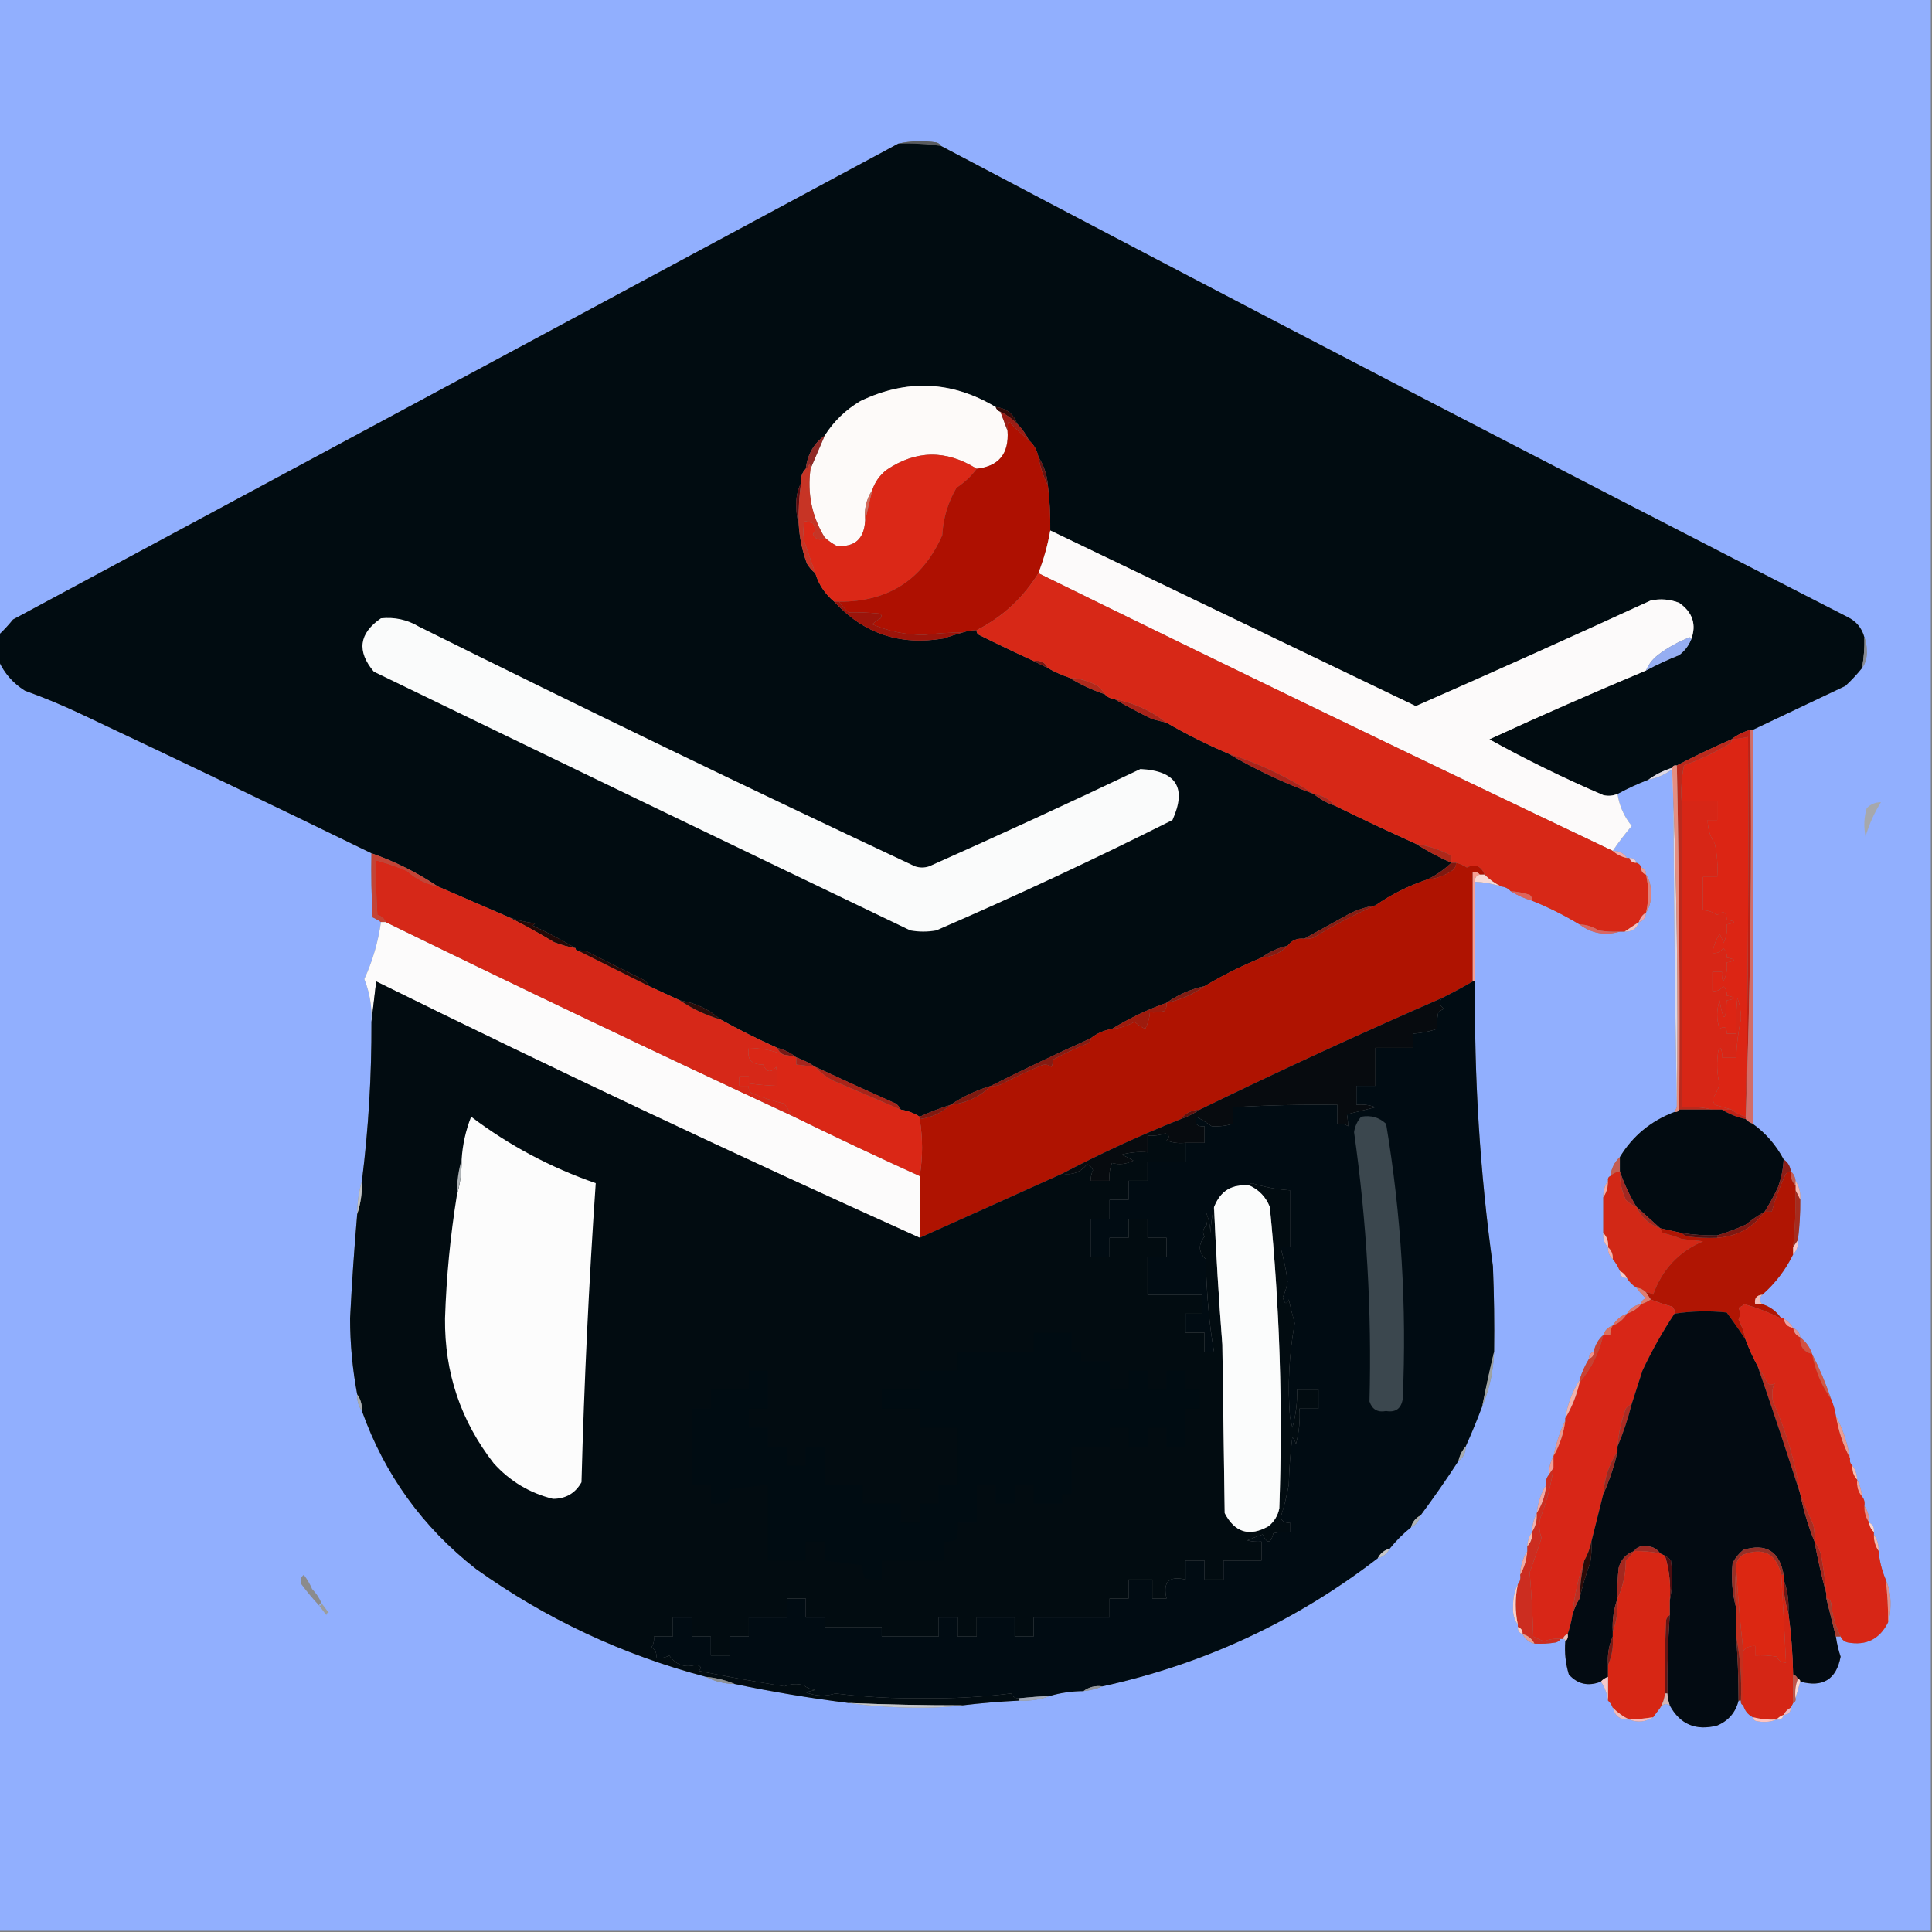 <?xml version="1.0" encoding="UTF-8"?>
<!DOCTYPE svg PUBLIC "-//W3C//DTD SVG 1.1//EN" "http://www.w3.org/Graphics/SVG/1.1/DTD/svg11.dtd">
<svg xmlns="http://www.w3.org/2000/svg" version="1.1" width="814px" height="814px" style="shape-rendering:geometricPrecision; text-rendering:geometricPrecision; image-rendering:optimizeQuality; fill-rule:evenodd; clip-rule:evenodd" xmlns:xlink="http://www.w3.org/1999/xlink">
<rect width="100%" height="100%" fill="#808080" stroke="none"/>
<g><path style="opacity:1" fill="#91affe" d="M -0.5,-0.5 C 270.833,-0.5 542.167,-0.5 813.5,-0.5C 813.5,270.833 813.5,542.167 813.5,813.5C 542.167,813.5 270.833,813.5 -0.5,813.5C -0.5,635.167 -0.5,456.833 -0.5,278.5C 1.87,283.709 5.536,287.876 10.5,291C 18.651,293.94 26.651,297.273 34.5,301C 75.308,320.237 115.974,339.737 156.5,359.5C 156.334,368.506 156.5,377.506 157,386.5C 158.302,387.085 159.469,387.751 160.5,388.5C 159.331,396.839 156.997,404.839 153.5,412.5C 155.779,418.285 156.779,424.285 156.5,430.5C 156.59,453.071 155.256,475.404 152.5,497.5C 151.199,501.943 150.532,506.609 150.5,511.5C 149.236,526.145 148.236,540.812 147.5,555.5C 147.513,566.271 148.513,576.937 150.5,587.5C 150.41,590.152 151.076,592.485 152.5,594.5C 162.031,621.218 178.031,643.385 200.5,661C 229.908,682.033 262.241,697.2 297.5,706.5C 301.163,708.416 305.163,709.416 309.5,709.5C 325.388,712.815 341.388,715.481 357.5,717.5C 367.633,718.892 377.966,719.558 388.5,719.5C 394.343,719.499 400.01,719.166 405.5,718.5C 413.33,717.565 421.33,716.899 429.5,716.5C 434.1,716.72 438.433,716.054 442.5,714.5C 446.943,713.199 451.609,712.532 456.5,712.5C 459.373,712.198 462.039,711.531 464.5,710.5C 507.28,701.139 545.947,683.139 580.5,656.5C 582.749,655.92 584.415,654.587 585.5,652.5C 588.167,649.167 591.167,646.167 594.5,643.5C 596.587,642.415 597.92,640.749 598.5,638.5C 604.092,630.971 609.426,623.304 614.5,615.5C 616.539,614.089 617.539,612.089 617.5,609.5C 620.048,603.838 622.382,598.171 624.5,592.5C 627.553,585.247 629.219,577.58 629.5,569.5C 629.667,557.495 629.5,545.495 629,533.5C 623.513,493.685 621.013,453.685 621.5,413.5C 621.5,399.5 621.5,385.5 621.5,371.5C 625.262,371.691 628.929,372.358 632.5,373.5C 634.153,373.66 635.486,374.326 636.5,375.5C 639.256,377.204 642.256,378.537 645.5,379.5C 652.404,382.285 659.071,385.619 665.5,389.5C 670.686,393.318 676.352,394.318 682.5,392.5C 683.167,392.5 683.833,392.5 684.5,392.5C 687.608,392.625 689.608,391.292 690.5,388.5C 692.446,387.965 693.446,386.632 693.5,384.5C 695.047,382.193 695.713,379.527 695.5,376.5C 695.713,373.473 695.047,370.807 693.5,368.5C 693.573,366.973 692.906,365.973 691.5,365.5C 691.167,364.5 690.5,363.833 689.5,363.5C 689.027,362.094 688.027,361.427 686.5,361.5C 686.167,361.5 685.833,361.5 685.5,361.5C 684.089,359.461 682.089,358.461 679.5,358.5C 681.927,354.895 684.593,351.395 687.5,348C 684.272,344.044 682.272,339.544 681.5,334.5C 685.709,332.229 690.042,330.229 694.5,328.5C 697.937,327.866 701.104,326.533 704,324.5C 704.333,324.833 704.667,325.167 705,325.5C 705.167,372.668 705.667,419.668 706.5,466.5C 706.167,467.167 705.833,467.833 705.5,468.5C 695.566,472.273 687.899,478.606 682.5,487.5C 680.229,489.612 678.896,492.279 678.5,495.5C 677.662,495.842 677.328,496.508 677.5,497.5C 676.076,499.515 675.41,501.848 675.5,504.5C 675.5,509.5 675.5,514.5 675.5,519.5C 675.259,521.898 675.926,523.898 677.5,525.5C 677.402,527.553 678.069,529.22 679.5,530.5C 680.737,531.965 681.737,533.632 682.5,535.5C 682.5,537.5 683.5,538.5 685.5,538.5C 686.5,540.167 687.833,541.5 689.5,542.5C 690.625,544.129 691.959,545.629 693.5,547C 692.244,547.417 691.577,548.25 691.5,549.5C 688.802,549.845 686.802,551.178 685.5,553.5C 682.911,554.419 680.911,556.086 679.5,558.5C 677.5,559.167 676.167,560.5 675.5,562.5C 673.412,564.336 672.079,566.669 671.5,569.5C 670.094,569.973 669.427,570.973 669.5,572.5C 667.795,575.261 666.462,578.261 665.5,581.5C 662.418,586.347 660.418,591.681 659.5,597.5C 659.5,597.833 659.5,598.167 659.5,598.5C 657.256,603.233 655.589,608.233 654.5,613.5C 653.232,615.905 652.565,618.572 652.5,621.5C 651.566,622.568 651.232,623.901 651.5,625.5C 649.26,629.098 647.926,633.098 647.5,637.5C 646.232,639.905 645.565,642.572 645.5,645.5C 644.262,647.214 643.595,649.214 643.5,651.5C 643.5,652.167 643.5,652.833 643.5,653.5C 641.59,656.452 640.59,659.786 640.5,663.5C 640.768,665.099 640.434,666.432 639.5,667.5C 638.087,670.382 637.421,673.549 637.5,677C 637.3,679.866 637.967,682.366 639.5,684.5C 639.5,684.833 639.5,685.167 639.5,685.5C 639.427,687.027 640.094,688.027 641.5,688.5C 642.585,690.587 644.251,691.92 646.5,692.5C 649.518,692.665 652.518,692.498 655.5,692C 656.416,691.722 657.082,691.222 657.5,690.5C 657.833,690.5 658.167,690.5 658.5,690.5C 659.167,690.5 659.5,690.833 659.5,691.5C 659.121,696.297 659.621,700.964 661,705.5C 664.705,709.617 669.205,710.617 674.5,708.5C 676.098,710.857 677.098,713.523 677.5,716.5C 678.401,717.29 679.068,718.29 679.5,719.5C 680.43,723.093 682.763,724.759 686.5,724.5C 689.959,725.865 693.292,725.531 696.5,723.5C 697.5,722.167 698.5,720.833 699.5,719.5C 700.705,717.862 702.038,717.529 703.5,718.5C 707.837,726.495 714.503,729.329 723.5,727C 728.253,724.99 731.253,721.49 732.5,716.5C 732.833,716.5 733.167,716.5 733.5,716.5C 733.328,717.492 733.662,718.158 734.5,718.5C 735.124,720.754 736.457,722.421 738.5,723.5C 738.611,724.117 738.944,724.617 739.5,725C 742.696,725.805 745.696,725.638 748.5,724.5C 750.179,724.715 751.179,724.048 751.5,722.5C 753.5,722.5 754.5,721.5 754.5,719.5C 754.833,718.833 755.167,718.167 755.5,717.5C 756.338,717.158 756.672,716.492 756.5,715.5C 757.167,713.167 757.833,710.833 758.5,708.5C 768.011,711.083 773.678,707.583 775.5,698C 774.582,695.239 773.916,692.406 773.5,689.5C 774.167,689.5 774.833,689.5 775.5,689.5C 776.058,690.79 777.058,691.623 778.5,692C 786.308,693.429 791.975,690.596 795.5,683.5C 796.163,681.359 796.497,679.025 796.5,676.5C 796.637,672.553 795.97,668.886 794.5,665.5C 792.898,661.761 791.898,657.761 791.5,653.5C 791.59,650.848 790.924,648.515 789.5,646.5C 789.5,646.167 789.5,645.833 789.5,645.5C 789.771,643.62 789.104,642.287 787.5,641.5C 787.59,638.848 786.924,636.515 785.5,634.5C 785.768,632.901 785.434,631.568 784.5,630.5C 784.279,627.933 783.612,625.599 782.5,623.5C 782.405,621.214 781.738,619.214 780.5,617.5C 779.596,616.791 779.263,615.791 779.5,614.5C 778.407,608.099 776.407,602.099 773.5,596.5C 773.116,594.071 772.449,591.737 771.5,589.5C 769.261,582.898 766.594,576.565 763.5,570.5C 762.567,567.63 760.9,565.296 758.5,563.5C 758.262,561.596 757.262,560.262 755.5,559.5C 754.5,557.833 753.167,556.5 751.5,555.5C 751.167,555.5 750.833,555.5 750.5,555.5C 748.513,552.515 745.846,550.515 742.5,549.5C 741.167,548.167 741.167,546.833 742.5,545.5C 747.983,540.687 752.317,535.02 755.5,528.5C 757.074,526.898 757.741,524.898 757.5,522.5C 758.22,516.862 758.553,511.196 758.5,505.5C 758.706,502.505 758.04,499.838 756.5,497.5C 756.34,495.847 755.674,494.514 754.5,493.5C 754.25,491.326 753.25,489.659 751.5,488.5C 748.325,482.476 743.992,477.476 738.5,473.5C 738.5,418.167 738.5,362.833 738.5,307.5C 751.474,301.347 764.474,295.181 777.5,289C 780.067,286.604 782.4,284.104 784.5,281.5C 786.033,279.366 786.7,276.866 786.5,274C 786.494,271.967 786.161,270.134 785.5,268.5C 784.452,264.618 782.119,261.785 778.5,260C 650.637,194.571 523.304,128.404 396.5,61.5C 396.082,60.778 395.416,60.278 394.5,60C 388.984,59.183 383.65,59.349 378.5,60.5C 254.198,127.319 129.865,194.152 5.5,261C 3.6,263.335 1.6,265.502 -0.5,267.5C -0.5,178.167 -0.5,88.833 -0.5,-0.5 Z"/></g>
<g><path style="opacity:1" fill="#595b5f" d="M 378.5,60.5 C 383.65,59.349 388.984,59.183 394.5,60C 395.416,60.278 396.082,60.778 396.5,61.5C 390.545,60.636 384.545,60.303 378.5,60.5 Z"/></g>
<g><path style="opacity:1" fill="#010c11" d="M 378.5,60.5 C 384.545,60.303 390.545,60.636 396.5,61.5C 523.304,128.404 650.637,194.571 778.5,260C 782.119,261.785 784.452,264.618 785.5,268.5C 785.628,272.881 785.295,277.215 784.5,281.5C 782.4,284.104 780.067,286.604 777.5,289C 764.474,295.181 751.474,301.347 738.5,307.5C 738.167,307.5 737.833,307.5 737.5,307.5C 734.515,308.326 731.849,309.659 729.5,311.5C 721.556,314.975 713.889,318.642 706.5,322.5C 705.508,322.328 704.842,322.662 704.5,323.5C 700.849,324.659 697.515,326.326 694.5,328.5C 690.042,330.229 685.709,332.229 681.5,334.5C 679.545,335.323 677.545,335.49 675.5,335C 659.123,327.978 643.123,320.145 627.5,311.5C 649.383,301.433 671.383,291.766 693.5,282.5C 698.02,280.074 702.687,277.907 707.5,276C 709.79,274.223 711.457,272.056 712.5,269.5C 714.869,263.189 713.202,258.023 707.5,254C 703.625,252.48 699.625,252.146 695.5,253C 662.62,268.126 629.62,282.959 596.5,297.5C 545.273,272.889 493.94,248.222 442.5,223.5C 442.593,217.137 442.26,210.804 441.5,204.5C 441.139,200.085 439.806,196.085 437.5,192.5C 436.921,189.669 435.588,187.336 433.5,185.5C 432.246,182.907 430.58,180.573 428.5,178.5C 426.984,174.323 423.984,171.989 419.5,171.5C 401.038,160.461 382.038,159.627 362.5,169C 356.336,172.665 351.336,177.498 347.5,183.5C 342.851,186.865 340.184,191.532 339.5,197.5C 337.926,199.102 337.259,201.102 337.5,203.5C 335.981,206.526 335.315,209.859 335.5,213.5C 335.503,216.025 335.837,218.359 336.5,220.5C 336.808,226.353 337.975,232.019 340,237.5C 340.949,239.093 342.115,240.426 343.5,241.5C 344.956,246.293 347.623,250.293 351.5,253.5C 363.827,266.93 379.16,272.097 397.5,269C 400.251,268.057 402.917,267.224 405.5,266.5C 407.435,265.85 409.435,265.517 411.5,265.5C 411.369,266.376 411.702,267.043 412.5,267.5C 420.169,271.32 427.836,274.987 435.5,278.5C 437.456,279.492 439.456,280.492 441.5,281.5C 444.378,283.105 447.378,284.439 450.5,285.5C 455.201,288.404 460.201,290.737 465.5,292.5C 466.514,293.674 467.847,294.34 469.5,294.5C 474.696,297.514 480.029,300.347 485.5,303C 487.518,303.505 489.518,304.005 491.5,304.5C 499.787,309.31 508.453,313.643 517.5,317.5C 528.926,324.211 540.926,329.878 553.5,334.5C 556.144,336.723 559.144,338.389 562.5,339.5C 573.752,345.027 585.085,350.361 596.5,355.5C 601.24,358.534 606.24,361.201 611.5,363.5C 608.593,366.3 605.26,368.633 601.5,370.5C 593.531,373.151 586.198,376.818 579.5,381.5C 575.675,382.074 572.009,383.241 568.5,385C 562.136,388.514 555.803,392.014 549.5,395.5C 546.519,395.182 544.185,396.182 542.5,398.5C 538.407,399.382 534.74,401.049 531.5,403.5C 523.088,406.952 515.088,410.952 507.5,415.5C 501.656,416.757 496.323,419.091 491.5,422.5C 483.43,425.369 475.763,429.035 468.5,433.5C 465.088,434.075 462.088,435.408 459.5,437.5C 445.316,443.871 431.316,450.538 417.5,457.5C 411.369,459.328 405.702,461.995 400.5,465.5C 396.056,466.889 391.723,468.556 387.5,470.5C 385.072,468.957 382.406,467.957 379.5,467.5C 379.047,466.542 378.381,465.708 377.5,465C 366.133,459.932 354.8,454.765 343.5,449.5C 341.058,447.874 338.391,446.541 335.5,445.5C 333.211,443.613 330.545,442.279 327.5,441.5C 319.238,437.791 311.238,433.791 303.5,429.5C 298.701,425.205 293.034,422.538 286.5,421.5C 282.164,419.496 277.831,417.496 273.5,415.5C 273.047,414.542 272.381,413.708 271.5,413C 263.531,409.054 255.531,405.054 247.5,401C 246.207,400.51 244.873,400.343 243.5,400.5C 242.833,400.5 242.5,400.167 242.5,399.5C 236.733,396.041 230.733,392.874 224.5,390C 224.833,389.667 225.167,389.333 225.5,389C 221.649,388.586 217.983,387.752 214.5,386.5C 204.524,382.18 194.524,377.847 184.5,373.5C 175.777,367.649 166.443,362.982 156.5,359.5C 115.974,339.737 75.308,320.237 34.5,301C 26.651,297.273 18.651,293.94 10.5,291C 5.536,287.876 1.87,283.709 -0.5,278.5C -0.5,274.833 -0.5,271.167 -0.5,267.5C 1.6,265.502 3.6,263.335 5.5,261C 129.865,194.152 254.198,127.319 378.5,60.5 Z"/></g>
<g><path style="opacity:1" fill="#fdfaf9" d="M 419.5,171.5 C 419.833,172.5 420.5,173.167 421.5,173.5C 422.512,176.257 423.512,178.924 424.5,181.5C 425.194,191.124 420.861,196.457 411.5,197.5C 398.615,189.417 385.948,189.584 373.5,198C 370.619,200.279 368.619,203.112 367.5,206.5C 364.965,210.355 363.965,214.688 364.5,219.5C 364.039,227.131 360.039,230.631 352.5,230C 350.677,229.003 349.01,227.836 347.5,226.5C 342.079,217.643 340.079,207.976 341.5,197.5C 343.463,192.897 345.463,188.23 347.5,183.5C 351.336,177.498 356.336,172.665 362.5,169C 382.038,159.627 401.038,160.461 419.5,171.5 Z"/></g>
<g><path style="opacity:1" fill="#370a07" d="M 419.5,171.5 C 423.984,171.989 426.984,174.323 428.5,178.5C 426.427,176.42 424.093,174.754 421.5,173.5C 420.5,173.167 419.833,172.5 419.5,171.5 Z"/></g>
<g><path style="opacity:1" fill="#9b1d15" d="M 421.5,173.5 C 424.093,174.754 426.427,176.42 428.5,178.5C 430.58,180.573 432.246,182.907 433.5,185.5C 430.536,183.038 427.703,180.371 425,177.5C 424.51,178.793 424.343,180.127 424.5,181.5C 423.512,178.924 422.512,176.257 421.5,173.5 Z"/></g>
<g><path style="opacity:1" fill="#902a26" d="M 347.5,183.5 C 345.463,188.23 343.463,192.897 341.5,197.5C 341.631,196.761 341.464,196.094 341,195.5C 340.722,196.416 340.222,197.082 339.5,197.5C 340.184,191.532 342.851,186.865 347.5,183.5 Z"/></g>
<g><path style="opacity:1" fill="#681412" d="M 437.5,192.5 C 439.806,196.085 441.139,200.085 441.5,204.5C 439.589,200.767 438.256,196.767 437.5,192.5 Z"/></g>
<g><path style="opacity:1" fill="#db2817" d="M 411.5,197.5 C 409.213,200.616 406.38,203.283 403,205.5C 399.393,211.663 397.393,218.33 397,225.5C 388.699,244.276 374.199,253.609 353.5,253.5C 352.833,253.5 352.167,253.5 351.5,253.5C 347.623,250.293 344.956,246.293 343.5,241.5C 342.014,237.188 340.514,232.854 339,228.5C 338.333,225.5 338.333,222.5 339,219.5C 340.135,219.727 341.302,220.06 342.5,220.5C 343.747,222.042 343.747,223.542 342.5,225C 343.74,227.473 345.407,227.973 347.5,226.5C 349.01,227.836 350.677,229.003 352.5,230C 360.039,230.631 364.039,227.131 364.5,219.5C 365.402,215.245 366.402,210.911 367.5,206.5C 368.619,203.112 370.619,200.279 373.5,198C 385.948,189.584 398.615,189.417 411.5,197.5 Z"/></g>
<g><path style="opacity:1" fill="#600b0e" d="M 337.5,203.5 C 336.708,209.13 336.375,214.797 336.5,220.5C 335.837,218.359 335.503,216.025 335.5,213.5C 335.315,209.859 335.981,206.526 337.5,203.5 Z"/></g>
<g><path style="opacity:1" fill="#d46a5b" d="M 367.5,206.5 C 366.402,210.911 365.402,215.245 364.5,219.5C 363.965,214.688 364.965,210.355 367.5,206.5 Z"/></g>
<g><path style="opacity:1" fill="#c73425" d="M 341.5,197.5 C 340.079,207.976 342.079,217.643 347.5,226.5C 345.407,227.973 343.74,227.473 342.5,225C 343.747,223.542 343.747,222.042 342.5,220.5C 341.302,220.06 340.135,219.727 339,219.5C 338.333,222.5 338.333,225.5 339,228.5C 340.514,232.854 342.014,237.188 343.5,241.5C 342.115,240.426 340.949,239.093 340,237.5C 337.975,232.019 336.808,226.353 336.5,220.5C 336.375,214.797 336.708,209.13 337.5,203.5C 337.259,201.102 337.926,199.102 339.5,197.5C 340.222,197.082 340.722,196.416 341,195.5C 341.464,196.094 341.631,196.761 341.5,197.5 Z"/></g>
<g><path style="opacity:1" fill="#ae1001" d="M 433.5,185.5 C 435.588,187.336 436.921,189.669 437.5,192.5C 438.256,196.767 439.589,200.767 441.5,204.5C 442.26,210.804 442.593,217.137 442.5,223.5C 441.434,229.642 439.767,235.642 437.5,241.5C 431.066,251.935 422.399,259.935 411.5,265.5C 409.435,265.517 407.435,265.85 405.5,266.5C 400.146,266.471 394.813,266.805 389.5,267.5C 381.713,267.502 374.379,266.002 367.5,263C 368.579,262.044 369.745,261.211 371,260.5C 371.688,259.668 371.521,259.002 370.5,258.5C 366.223,258.079 361.89,257.912 357.5,258C 355.959,256.629 354.625,255.129 353.5,253.5C 374.199,253.609 388.699,244.276 397,225.5C 397.393,218.33 399.393,211.663 403,205.5C 406.38,203.283 409.213,200.616 411.5,197.5C 420.861,196.457 425.194,191.124 424.5,181.5C 424.343,180.127 424.51,178.793 425,177.5C 427.703,180.371 430.536,183.038 433.5,185.5 Z"/></g>
<g><path style="opacity:1" fill="#fcfafa" d="M 442.5,223.5 C 493.94,248.222 545.273,272.889 596.5,297.5C 629.62,282.959 662.62,268.126 695.5,253C 699.625,252.146 703.625,252.48 707.5,254C 713.202,258.023 714.869,263.189 712.5,269.5C 712.565,269.062 712.399,268.728 712,268.5C 707.129,270.352 702.629,272.852 698.5,276C 696.21,277.777 694.543,279.944 693.5,282.5C 671.383,291.766 649.383,301.433 627.5,311.5C 643.123,320.145 659.123,327.978 675.5,335C 677.545,335.49 679.545,335.323 681.5,334.5C 682.272,339.544 684.272,344.044 687.5,348C 684.593,351.395 681.927,354.895 679.5,358.5C 598.355,319.924 517.688,280.924 437.5,241.5C 439.767,235.642 441.434,229.642 442.5,223.5 Z"/></g>
<g><path style="opacity:1" fill="#fafbfb" d="M 160.5,260.5 C 166.233,259.895 171.566,261.062 176.5,264C 245.646,298.404 315.312,332.071 385.5,365C 387.5,365.667 389.5,365.667 391.5,365C 421.336,351.72 451.003,338.054 480.5,324C 495.622,324.766 500.122,331.932 494,345.5C 461.301,361.932 428.134,377.432 394.5,392C 390.833,392.667 387.167,392.667 383.5,392C 308.185,355.88 232.852,319.547 157.5,283C 150.232,274.374 151.232,266.874 160.5,260.5 Z"/></g>
<g><path style="opacity:1" fill="#9c140a" d="M 351.5,253.5 C 352.167,253.5 352.833,253.5 353.5,253.5C 354.625,255.129 355.959,256.629 357.5,258C 361.89,257.912 366.223,258.079 370.5,258.5C 371.521,259.002 371.688,259.668 371,260.5C 369.745,261.211 368.579,262.044 367.5,263C 374.379,266.002 381.713,267.502 389.5,267.5C 394.813,266.805 400.146,266.471 405.5,266.5C 402.917,267.224 400.251,268.057 397.5,269C 379.16,272.097 363.827,266.93 351.5,253.5 Z"/></g>
<g><path style="opacity:1" fill="#96aef2" d="M 712.5,269.5 C 711.457,272.056 709.79,274.223 707.5,276C 702.687,277.907 698.02,280.074 693.5,282.5C 694.543,279.944 696.21,277.777 698.5,276C 702.629,272.852 707.129,270.352 712,268.5C 712.399,268.728 712.565,269.062 712.5,269.5 Z"/></g>
<g><path style="opacity:1" fill="#888b94" d="M 785.5,268.5 C 786.161,270.134 786.494,271.967 786.5,274C 786.7,276.866 786.033,279.366 784.5,281.5C 785.295,277.215 785.628,272.881 785.5,268.5 Z"/></g>
<g><path style="opacity:1" fill="#791611" d="M 435.5,278.5 C 438.313,278.025 440.313,279.025 441.5,281.5C 439.456,280.492 437.456,279.492 435.5,278.5 Z"/></g>
<g><path style="opacity:1" fill="#b0291b" d="M 450.5,285.5 C 454.75,285.791 458.75,286.957 462.5,289C 463.71,290.039 464.71,291.206 465.5,292.5C 460.201,290.737 455.201,288.404 450.5,285.5 Z"/></g>
<g><path style="opacity:1" fill="#a82319" d="M 469.5,294.5 C 477.72,296.118 485.054,299.452 491.5,304.5C 489.518,304.005 487.518,303.505 485.5,303C 480.029,300.347 474.696,297.514 469.5,294.5 Z"/></g>
<g><path style="opacity:1" fill="#d72817" d="M 437.5,241.5 C 517.688,280.924 598.355,319.924 679.5,358.5C 681.181,360.008 683.181,361.008 685.5,361.5C 685.833,361.5 686.167,361.5 686.5,361.5C 686.973,362.906 687.973,363.573 689.5,363.5C 690.5,363.833 691.167,364.5 691.5,365.5C 691.427,367.027 692.094,368.027 693.5,368.5C 694.761,373.842 694.761,379.175 693.5,384.5C 692.026,385.436 691.026,386.77 690.5,388.5C 688.463,389.846 686.463,391.18 684.5,392.5C 683.833,392.5 683.167,392.5 682.5,392.5C 679.482,392.665 676.482,392.498 673.5,392C 671.073,390.409 668.407,389.575 665.5,389.5C 659.071,385.619 652.404,382.285 645.5,379.5C 645.586,378.504 645.252,377.671 644.5,377C 641.883,376.178 639.216,375.678 636.5,375.5C 635.486,374.326 634.153,373.66 632.5,373.5C 629.897,372.256 627.564,370.589 625.5,368.5C 624.022,364.842 621.522,363.842 618,365.5C 616.594,364.586 615.094,363.92 613.5,363.5C 612.833,363.5 612.167,363.5 611.5,363.5C 611.5,362.5 611.5,361.5 611.5,360.5C 606.827,358.053 601.827,356.387 596.5,355.5C 585.085,350.361 573.752,345.027 562.5,339.5C 560.168,336.728 557.168,335.061 553.5,334.5C 549.126,331.659 544.459,328.992 539.5,326.5C 532.389,322.944 525.056,319.944 517.5,317.5C 508.453,313.643 499.787,309.31 491.5,304.5C 485.054,299.452 477.72,296.118 469.5,294.5C 467.847,294.34 466.514,293.674 465.5,292.5C 464.71,291.206 463.71,290.039 462.5,289C 458.75,286.957 454.75,285.791 450.5,285.5C 447.378,284.439 444.378,283.105 441.5,281.5C 440.313,279.025 438.313,278.025 435.5,278.5C 427.836,274.987 420.169,271.32 412.5,267.5C 411.702,267.043 411.369,266.376 411.5,265.5C 422.399,259.935 431.066,251.935 437.5,241.5 Z"/></g>
<g><path style="opacity:1" fill="#dc2514" d="M 729.5,467.5 C 727.302,466.835 724.969,466.168 722.5,465.5C 722.069,464.707 721.735,463.873 721.5,463C 722.777,461.112 723.777,459.112 724.5,457C 723.365,452.252 723.198,447.419 724,442.5C 724.333,442.167 724.667,441.833 725,441.5C 725.49,442.793 725.657,444.127 725.5,445.5C 727.5,445.5 729.5,445.5 731.5,445.5C 731.681,440.041 732.348,434.708 733.5,429.5C 733.565,426.375 733.065,423.375 732,420.5C 731.501,425.489 731.334,430.489 731.5,435.5C 730.167,435.5 728.833,435.5 727.5,435.5C 727.62,432.795 726.62,432.128 724.5,433.5C 723.167,429.5 723.167,425.5 724.5,421.5C 726.127,430.744 727.127,430.744 727.5,421.5C 731.5,420.833 731.5,420.167 727.5,419.5C 727.688,417.897 727.188,416.563 726,415.5C 724.951,417.107 723.451,417.773 721.5,417.5C 721.5,414.833 721.5,412.167 721.5,409.5C 722.833,409.5 724.167,409.5 725.5,409.5C 725.343,410.873 725.51,412.207 726,413.5C 727.375,411.063 727.875,408.397 727.5,405.5C 731.5,404.833 731.5,404.167 727.5,403.5C 727.688,401.897 727.188,400.563 726,399.5C 724.951,401.107 723.451,401.773 721.5,401.5C 721.917,398.657 722.917,395.99 724.5,393.5C 725.281,394.729 725.781,396.062 726,397.5C 727.375,395.063 727.875,392.397 727.5,389.5C 731.5,388.833 731.5,388.167 727.5,387.5C 727.529,384.227 726.196,383.56 723.5,385.5C 721.666,384.246 719.666,383.579 717.5,383.5C 717.5,378.833 717.5,374.167 717.5,369.5C 719.5,369.5 721.5,369.5 723.5,369.5C 723.827,364.786 723.493,360.12 722.5,355.5C 720.483,352.45 719.483,349.117 719.5,345.5C 720.833,345.5 722.167,345.5 723.5,345.5C 723.5,342.833 723.5,340.167 723.5,337.5C 718.5,337.5 713.5,337.5 708.5,337.5C 708.173,332.456 708.506,327.456 709.5,322.5C 716.079,320.081 722.412,317.081 728.5,313.5C 729.298,313.043 729.631,312.376 729.5,311.5C 731.861,311.326 734.194,310.993 736.5,310.5C 736.833,363.837 736.5,417.171 735.5,470.5C 733.22,469.864 731.22,468.864 729.5,467.5 Z"/></g>
<g><path style="opacity:1" fill="#aa231a" d="M 517.5,317.5 C 525.056,319.944 532.389,322.944 539.5,326.5C 544.459,328.992 549.126,331.659 553.5,334.5C 540.926,329.878 528.926,324.211 517.5,317.5 Z"/></g>
<g><path style="opacity:1" fill="#dcd8e6" d="M 704.5,323.5 C 706.495,370.822 707.162,418.488 706.5,466.5C 705.667,419.668 705.167,372.668 705,325.5C 704.667,325.167 704.333,324.833 704,324.5C 701.104,326.533 697.937,327.866 694.5,328.5C 697.515,326.326 700.849,324.659 704.5,323.5 Z"/></g>
<g><path style="opacity:1" fill="#bb291c" d="M 729.5,311.5 C 729.631,312.376 729.298,313.043 728.5,313.5C 722.412,317.081 716.079,320.081 709.5,322.5C 708.506,327.456 708.173,332.456 708.5,337.5C 708.5,380.5 708.5,423.5 708.5,466.5C 713.032,466.182 717.366,466.515 721.5,467.5C 716.833,467.5 712.167,467.5 707.5,467.5C 707.832,418.997 707.499,370.664 706.5,322.5C 713.889,318.642 721.556,314.975 729.5,311.5 Z"/></g>
<g><path style="opacity:1" fill="#a7271e" d="M 553.5,334.5 C 557.168,335.061 560.168,336.728 562.5,339.5C 559.144,338.389 556.144,336.723 553.5,334.5 Z"/></g>
<g><path style="opacity:0.927" fill="#a8a8a6" d="M 786.5,340.5 C 788.179,338.825 790.179,337.992 792.5,338C 789.673,342.492 787.506,347.325 786,352.5C 785.188,348.311 785.355,344.311 786.5,340.5 Z"/></g>
<g><path style="opacity:1" fill="#d72616" d="M 708.5,337.5 C 713.5,337.5 718.5,337.5 723.5,337.5C 723.5,340.167 723.5,342.833 723.5,345.5C 722.167,345.5 720.833,345.5 719.5,345.5C 719.483,349.117 720.483,352.45 722.5,355.5C 723.493,360.12 723.827,364.786 723.5,369.5C 721.5,369.5 719.5,369.5 717.5,369.5C 717.5,374.167 717.5,378.833 717.5,383.5C 719.666,383.579 721.666,384.246 723.5,385.5C 726.196,383.56 727.529,384.227 727.5,387.5C 731.5,388.167 731.5,388.833 727.5,389.5C 727.875,392.397 727.375,395.063 726,397.5C 725.781,396.062 725.281,394.729 724.5,393.5C 722.917,395.99 721.917,398.657 721.5,401.5C 723.451,401.773 724.951,401.107 726,399.5C 727.188,400.563 727.688,401.897 727.5,403.5C 731.5,404.167 731.5,404.833 727.5,405.5C 727.875,408.397 727.375,411.063 726,413.5C 725.51,412.207 725.343,410.873 725.5,409.5C 724.167,409.5 722.833,409.5 721.5,409.5C 721.5,412.167 721.5,414.833 721.5,417.5C 723.451,417.773 724.951,417.107 726,415.5C 727.188,416.563 727.688,417.897 727.5,419.5C 731.5,420.167 731.5,420.833 727.5,421.5C 727.127,430.744 726.127,430.744 724.5,421.5C 723.167,425.5 723.167,429.5 724.5,433.5C 726.62,432.128 727.62,432.795 727.5,435.5C 728.833,435.5 730.167,435.5 731.5,435.5C 731.334,430.489 731.501,425.489 732,420.5C 733.065,423.375 733.565,426.375 733.5,429.5C 732.348,434.708 731.681,440.041 731.5,445.5C 729.5,445.5 727.5,445.5 725.5,445.5C 725.657,444.127 725.49,442.793 725,441.5C 724.667,441.833 724.333,442.167 724,442.5C 723.198,447.419 723.365,452.252 724.5,457C 723.777,459.112 722.777,461.112 721.5,463C 721.735,463.873 722.069,464.707 722.5,465.5C 724.969,466.168 727.302,466.835 729.5,467.5C 728.167,467.5 726.833,467.5 725.5,467.5C 724.167,467.5 722.833,467.5 721.5,467.5C 717.366,466.515 713.032,466.182 708.5,466.5C 708.5,423.5 708.5,380.5 708.5,337.5 Z"/></g>
<g><path style="opacity:1" fill="#ae281a" d="M 596.5,355.5 C 601.827,356.387 606.827,358.053 611.5,360.5C 611.5,361.5 611.5,362.5 611.5,363.5C 606.24,361.201 601.24,358.534 596.5,355.5 Z"/></g>
<g><path style="opacity:1" fill="#f4acad" d="M 679.5,358.5 C 682.089,358.461 684.089,359.461 685.5,361.5C 683.181,361.008 681.181,360.008 679.5,358.5 Z"/></g>
<g><path style="opacity:1" fill="#f1ccd2" d="M 686.5,361.5 C 688.027,361.427 689.027,362.094 689.5,363.5C 687.973,363.573 686.973,362.906 686.5,361.5 Z"/></g>
<g><path style="opacity:1" fill="#80180f" d="M 611.5,363.5 C 612.167,363.5 612.833,363.5 613.5,363.5C 613.489,365.017 612.823,366.184 611.5,367C 608.439,369.035 605.105,370.201 601.5,370.5C 605.26,368.633 608.593,366.3 611.5,363.5 Z"/></g>
<g><path style="opacity:1" fill="#ed9f9a" d="M 691.5,365.5 C 692.906,365.973 693.573,366.973 693.5,368.5C 692.094,368.027 691.427,367.027 691.5,365.5 Z"/></g>
<g><path style="opacity:1" fill="#af1301" d="M 613.5,363.5 C 615.094,363.92 616.594,364.586 618,365.5C 621.522,363.842 624.022,364.842 625.5,368.5C 624.833,368.5 624.167,368.5 623.5,368.5C 622.791,367.596 621.791,367.263 620.5,367.5C 620.5,382.833 620.5,398.167 620.5,413.5C 616.277,415.979 611.944,418.313 607.5,420.5C 573.385,435.344 539.385,451.01 505.5,467.5C 502.132,467.655 499.465,468.988 497.5,471.5C 480.367,478.338 463.7,486.005 447.5,494.5C 427.606,503.492 407.606,512.492 387.5,521.5C 387.5,512.833 387.5,504.167 387.5,495.5C 388.813,487.599 388.813,479.599 387.5,471.5C 392.506,470.829 396.839,468.829 400.5,465.5C 407.225,464.721 412.891,462.055 417.5,457.5C 418.873,457.657 420.207,457.49 421.5,457C 427.046,454.06 432.713,451.394 438.5,449C 440.112,448.28 441.612,448.446 443,449.5C 443.483,448.552 443.649,447.552 443.5,446.5C 448.286,443.944 453.286,441.61 458.5,439.5C 459.298,439.043 459.631,438.376 459.5,437.5C 462.088,435.408 465.088,434.075 468.5,433.5C 471.875,433.233 475.042,432.233 478,430.5C 479.368,431.703 480.868,432.703 482.5,433.5C 483.635,431.293 484.301,428.96 484.5,426.5C 486.527,426.662 488.527,426.495 490.5,426C 491.337,424.989 491.67,423.822 491.5,422.5C 497.344,421.243 502.677,418.909 507.5,415.5C 515.088,410.952 523.088,406.952 531.5,403.5C 535.836,403.163 539.503,401.496 542.5,398.5C 544.185,396.182 546.519,395.182 549.5,395.5C 550.873,395.657 552.207,395.49 553.5,395C 561.901,389.823 570.568,385.323 579.5,381.5C 586.198,376.818 593.531,373.151 601.5,370.5C 605.105,370.201 608.439,369.035 611.5,367C 612.823,366.184 613.489,365.017 613.5,363.5 Z"/></g>
<g><path style="opacity:1" fill="#c44335" d="M 156.5,359.5 C 166.443,362.982 175.777,367.649 184.5,373.5C 179.521,372.481 175.188,370.314 171.5,367C 167.238,365.191 162.904,363.691 158.5,362.5C 158.334,370.174 158.5,377.841 159,385.5C 160.729,385.974 161.895,386.974 162.5,388.5C 161.833,388.5 161.167,388.5 160.5,388.5C 159.469,387.751 158.302,387.085 157,386.5C 156.5,377.506 156.334,368.506 156.5,359.5 Z"/></g>
<g><path style="opacity:1" fill="#f7d9d5" d="M 623.5,368.5 C 624.167,368.5 624.833,368.5 625.5,368.5C 627.564,370.589 629.897,372.256 632.5,373.5C 628.929,372.358 625.262,371.691 621.5,371.5C 621.285,369.821 621.952,368.821 623.5,368.5 Z"/></g>
<g><path style="opacity:1" fill="#df827e" d="M 693.5,368.5 C 695.047,370.807 695.713,373.473 695.5,376.5C 695.713,379.527 695.047,382.193 693.5,384.5C 694.761,379.175 694.761,373.842 693.5,368.5 Z"/></g>
<g><path style="opacity:1" fill="#bf2115" d="M 737.5,307.5 C 738.162,362.51 737.496,417.177 735.5,471.5C 731.851,470.733 728.518,469.4 725.5,467.5C 726.833,467.5 728.167,467.5 729.5,467.5C 731.22,468.864 733.22,469.864 735.5,470.5C 736.5,417.171 736.833,363.837 736.5,310.5C 734.194,310.993 731.861,311.326 729.5,311.5C 731.849,309.659 734.515,308.326 737.5,307.5 Z"/></g>
<g><path style="opacity:1" fill="#dd645c" d="M 636.5,375.5 C 639.216,375.678 641.883,376.178 644.5,377C 645.252,377.671 645.586,378.504 645.5,379.5C 642.256,378.537 639.256,377.204 636.5,375.5 Z"/></g>
<g><path style="opacity:1" fill="#f69f93" d="M 623.5,368.5 C 621.952,368.821 621.285,369.821 621.5,371.5C 621.5,385.5 621.5,399.5 621.5,413.5C 621.167,413.5 620.833,413.5 620.5,413.5C 620.5,398.167 620.5,382.833 620.5,367.5C 621.791,367.263 622.791,367.596 623.5,368.5 Z"/></g>
<g><path style="opacity:1" fill="#efa6ad" d="M 693.5,384.5 C 693.446,386.632 692.446,387.965 690.5,388.5C 691.026,386.77 692.026,385.436 693.5,384.5 Z"/></g>
<g><path style="opacity:1" fill="#d26d69" d="M 737.5,307.5 C 737.833,307.5 738.167,307.5 738.5,307.5C 738.5,362.833 738.5,418.167 738.5,473.5C 737.29,473.068 736.29,472.401 735.5,471.5C 737.496,417.177 738.162,362.51 737.5,307.5 Z"/></g>
<g><path style="opacity:1" fill="#fcfbfb" d="M 160.5,388.5 C 161.167,388.5 161.833,388.5 162.5,388.5C 219.614,416.391 276.947,443.724 334.5,470.5C 351.977,479.07 369.643,487.403 387.5,495.5C 387.5,504.167 387.5,512.833 387.5,521.5C 310.584,486.877 234.251,450.877 158.5,413.5C 157.833,419.319 157.167,424.986 156.5,430.5C 156.779,424.285 155.779,418.285 153.5,412.5C 156.997,404.839 159.331,396.839 160.5,388.5 Z"/></g>
<g><path style="opacity:1" fill="#851e14" d="M 579.5,381.5 C 570.568,385.323 561.901,389.823 553.5,395C 552.207,395.49 550.873,395.657 549.5,395.5C 555.803,392.014 562.136,388.514 568.5,385C 572.009,383.241 575.675,382.074 579.5,381.5 Z"/></g>
<g><path style="opacity:1" fill="#f2c3c3" d="M 690.5,388.5 C 689.608,391.292 687.608,392.625 684.5,392.5C 686.463,391.18 688.463,389.846 690.5,388.5 Z"/></g>
<g><path style="opacity:1" fill="#d96662" d="M 665.5,389.5 C 668.407,389.575 671.073,390.409 673.5,392C 676.482,392.498 679.482,392.665 682.5,392.5C 676.352,394.318 670.686,393.318 665.5,389.5 Z"/></g>
<g><path style="opacity:1" fill="#230907" d="M 214.5,386.5 C 217.983,387.752 221.649,388.586 225.5,389C 225.167,389.333 224.833,389.667 224.5,390C 230.733,392.874 236.733,396.041 242.5,399.5C 239.445,398.964 236.445,398.131 233.5,397C 227.218,393.203 220.884,389.703 214.5,386.5 Z"/></g>
<g><path style="opacity:1" fill="#d62818" d="M 184.5,373.5 C 194.524,377.847 204.524,382.18 214.5,386.5C 220.884,389.703 227.218,393.203 233.5,397C 236.445,398.131 239.445,398.964 242.5,399.5C 242.5,400.167 242.833,400.5 243.5,400.5C 253.491,405.498 263.491,410.498 273.5,415.5C 277.831,417.496 282.164,419.496 286.5,421.5C 291.718,425.034 297.385,427.701 303.5,429.5C 311.238,433.791 319.238,437.791 327.5,441.5C 328.1,442.9 329.1,443.9 330.5,444.5C 325.713,442.609 320.713,441.609 315.5,441.5C 314.603,446.272 316.603,448.605 321.5,448.5C 322.938,451.823 324.771,452.156 327,449.5C 327.497,452.146 327.664,454.813 327.5,457.5C 323.481,457.354 319.481,457.021 315.5,456.5C 315.5,455.5 315.5,454.5 315.5,453.5C 314.167,453.5 312.833,453.5 311.5,453.5C 311.5,454.833 311.5,456.167 311.5,457.5C 312.833,457.5 314.167,457.5 315.5,457.5C 315.281,458.675 315.614,459.675 316.5,460.5C 321.051,462.395 325.718,463.895 330.5,465C 331.721,467.034 333.055,468.867 334.5,470.5C 276.947,443.724 219.614,416.391 162.5,388.5C 161.895,386.974 160.729,385.974 159,385.5C 158.5,377.841 158.334,370.174 158.5,362.5C 162.904,363.691 167.238,365.191 171.5,367C 175.188,370.314 179.521,372.481 184.5,373.5 Z"/></g>
<g><path style="opacity:1" fill="#811d15" d="M 542.5,398.5 C 539.503,401.496 535.836,403.163 531.5,403.5C 534.74,401.049 538.407,399.382 542.5,398.5 Z"/></g>
<g><path style="opacity:1" fill="#290907" d="M 243.5,400.5 C 244.873,400.343 246.207,400.51 247.5,401C 255.531,405.054 263.531,409.054 271.5,413C 272.381,413.708 273.047,414.542 273.5,415.5C 263.491,410.498 253.491,405.498 243.5,400.5 Z"/></g>
<g><path style="opacity:1" fill="#020c11" d="M 387.5,521.5 C 407.606,512.492 427.606,503.492 447.5,494.5C 451.857,495.204 455.357,493.87 458,490.5C 459.158,490.998 459.991,491.831 460.5,493C 459.852,494.44 459.519,495.94 459.5,497.5C 462.167,497.5 464.833,497.5 467.5,497.5C 467.232,494.881 467.565,492.381 468.5,490C 471.527,490.84 474.527,490.507 477.5,489C 475.941,488.02 474.274,487.187 472.5,486.5C 476.107,485.511 479.774,485.177 483.5,485.5C 483.5,483.167 483.5,480.833 483.5,478.5C 486.066,478.656 488.566,478.322 491,477.5C 492.713,478.137 492.879,479.137 491.5,480.5C 494.086,481.48 496.753,481.813 499.5,481.5C 499.5,484.167 499.5,486.833 499.5,489.5C 494.167,489.5 488.833,489.5 483.5,489.5C 483.5,492.167 483.5,494.833 483.5,497.5C 480.833,497.5 478.167,497.5 475.5,497.5C 475.5,500.167 475.5,502.833 475.5,505.5C 472.833,505.5 470.167,505.5 467.5,505.5C 467.5,508.167 467.5,510.833 467.5,513.5C 464.833,513.5 462.167,513.5 459.5,513.5C 459.5,518.833 459.5,524.167 459.5,529.5C 462.167,529.5 464.833,529.5 467.5,529.5C 467.5,526.833 467.5,524.167 467.5,521.5C 470.167,521.5 472.833,521.5 475.5,521.5C 475.5,518.833 475.5,516.167 475.5,513.5C 478.167,513.5 480.833,513.5 483.5,513.5C 483.5,516.167 483.5,518.833 483.5,521.5C 486.167,521.5 488.833,521.5 491.5,521.5C 491.5,524.167 491.5,526.833 491.5,529.5C 488.833,529.5 486.167,529.5 483.5,529.5C 483.5,534.833 483.5,540.167 483.5,545.5C 491.167,545.5 498.833,545.5 506.5,545.5C 506.5,548.167 506.5,550.833 506.5,553.5C 504.167,553.5 501.833,553.5 499.5,553.5C 499.5,556.167 499.5,558.833 499.5,561.5C 502.167,561.5 504.833,561.5 507.5,561.5C 507.5,564.167 507.5,566.833 507.5,569.5C 508.833,569.5 510.167,569.5 511.5,569.5C 509.545,558.605 508.379,545.605 508,530.5C 504.93,527.55 504.763,524.383 507.5,521C 506.498,519.234 506.832,517.567 508.5,516C 508.153,514.431 507.986,512.598 508,510.5C 509.232,513.3 509.899,516.3 510,519.5C 510.177,515.644 510.677,511.977 511.5,508.5C 512.334,527.851 513.501,547.185 515,566.5C 515.333,590.167 515.667,613.833 516,637.5C 520.287,645.729 526.454,647.563 534.5,643C 536.894,641.048 538.394,638.548 539,635.5C 540.521,593.069 539.188,550.735 535,508.5C 533.341,504.342 530.508,501.342 526.5,499.5C 526.56,498.957 526.893,498.624 527.5,498.5C 532.719,500.135 538.053,501.135 543.5,501.5C 543.5,509.5 543.5,517.5 543.5,525.5C 542.167,525.5 540.833,525.5 539.5,525.5C 540.886,530.217 541.886,535.051 542.5,540C 542.135,542.261 541.469,544.427 540.5,546.5C 541.183,549.461 542.016,549.795 543,547.5C 543.729,550.855 544.562,554.188 545.5,557.5C 543.121,570.589 542.454,583.756 543.5,597C 543.833,598.5 544.167,600 544.5,601.5C 545.97,596.27 546.637,590.937 546.5,585.5C 549.5,585.5 552.5,585.5 555.5,585.5C 555.5,588.167 555.5,590.833 555.5,593.5C 552.833,593.5 550.167,593.5 547.5,593.5C 547.825,598.599 547.325,603.599 546,608.5C 545.751,607.376 545.251,606.376 544.5,605.5C 543.669,612.142 543.169,618.809 543,625.5C 542.161,630.308 540.994,634.974 539.5,639.5C 540.32,641.111 541.654,641.778 543.5,641.5C 543.5,642.833 543.5,644.167 543.5,645.5C 541.143,645.337 538.81,645.503 536.5,646C 535.401,650.418 533.901,650.585 532,646.5C 529.825,647.255 527.659,648.088 525.5,649C 527.473,649.495 529.473,649.662 531.5,649.5C 531.5,652.167 531.5,654.833 531.5,657.5C 526.167,657.5 520.833,657.5 515.5,657.5C 515.5,660.167 515.5,662.833 515.5,665.5C 512.833,665.5 510.167,665.5 507.5,665.5C 507.5,662.833 507.5,660.167 507.5,657.5C 504.833,657.5 502.167,657.5 499.5,657.5C 499.5,660.167 499.5,662.833 499.5,665.5C 492.5,663.833 489.833,666.5 491.5,673.5C 489.5,673.5 487.5,673.5 485.5,673.5C 485.5,670.833 485.5,668.167 485.5,665.5C 482.167,665.5 478.833,665.5 475.5,665.5C 475.5,668.167 475.5,670.833 475.5,673.5C 472.833,673.5 470.167,673.5 467.5,673.5C 467.5,676.167 467.5,678.833 467.5,681.5C 456.833,681.5 446.167,681.5 435.5,681.5C 435.5,684.167 435.5,686.833 435.5,689.5C 432.833,689.5 430.167,689.5 427.5,689.5C 427.5,686.833 427.5,684.167 427.5,681.5C 422.167,681.5 416.833,681.5 411.5,681.5C 411.5,684.167 411.5,686.833 411.5,689.5C 408.833,689.5 406.167,689.5 403.5,689.5C 403.5,686.833 403.5,684.167 403.5,681.5C 400.833,681.5 398.167,681.5 395.5,681.5C 395.5,684.167 395.5,686.833 395.5,689.5C 387.5,689.5 379.5,689.5 371.5,689.5C 371.5,688.167 371.5,686.833 371.5,685.5C 363.5,685.5 355.5,685.5 347.5,685.5C 347.5,684.167 347.5,682.833 347.5,681.5C 344.833,681.5 342.167,681.5 339.5,681.5C 339.5,678.833 339.5,676.167 339.5,673.5C 336.833,673.5 334.167,673.5 331.5,673.5C 331.5,676.167 331.5,678.833 331.5,681.5C 326.167,681.5 320.833,681.5 315.5,681.5C 315.5,684.167 315.5,686.833 315.5,689.5C 312.833,689.5 310.167,689.5 307.5,689.5C 307.5,692.167 307.5,694.833 307.5,697.5C 304.833,697.5 302.167,697.5 299.5,697.5C 299.5,694.833 299.5,692.167 299.5,689.5C 296.833,689.5 294.167,689.5 291.5,689.5C 291.5,686.833 291.5,684.167 291.5,681.5C 288.833,681.5 286.167,681.5 283.5,681.5C 283.5,684.167 283.5,686.833 283.5,689.5C 280.833,689.5 278.167,689.5 275.5,689.5C 275.714,691.144 275.38,692.644 274.5,694C 276.107,695.049 276.773,696.549 276.5,698.5C 278.467,698.739 280.301,698.406 282,697.5C 284.742,701.414 288.408,702.747 293,701.5C 295.241,701.68 295.741,702.513 294.5,704C 306.499,706.435 318.499,708.602 330.5,710.5C 333.103,709.438 335.77,709.272 338.5,710C 339.949,711.117 341.616,711.784 343.5,712C 342.167,712.333 340.833,712.667 339.5,713C 343.62,714.66 347.786,714.827 352,713.5C 364.276,715.016 376.609,715.682 389,715.5C 401.44,715.683 413.773,715.016 426,713.5C 426.71,714.973 427.876,715.64 429.5,715.5C 429.5,715.833 429.5,716.167 429.5,716.5C 421.33,716.899 413.33,717.565 405.5,718.5C 389.491,718.5 373.491,718.166 357.5,717.5C 341.388,715.481 325.388,712.815 309.5,709.5C 305.761,707.898 301.761,706.898 297.5,706.5C 262.241,697.2 229.908,682.033 200.5,661C 178.031,643.385 162.031,621.218 152.5,594.5C 152.59,591.848 151.924,589.515 150.5,587.5C 148.513,576.937 147.513,566.271 147.5,555.5C 148.236,540.812 149.236,526.145 150.5,511.5C 151.972,507.081 152.638,502.414 152.5,497.5C 155.256,475.404 156.59,453.071 156.5,430.5C 157.167,424.986 157.833,419.319 158.5,413.5C 234.251,450.877 310.584,486.877 387.5,521.5 Z"/></g>
<g><path style="opacity:1" fill="#821d13" d="M 507.5,415.5 C 502.677,418.909 497.344,421.243 491.5,422.5C 496.323,419.091 501.656,416.757 507.5,415.5 Z"/></g>
<g><path style="opacity:1" fill="#2b0d0a" d="M 286.5,421.5 C 293.034,422.538 298.701,425.205 303.5,429.5C 297.385,427.701 291.718,425.034 286.5,421.5 Z"/></g>
<g><path style="opacity:1" fill="#070b0f" d="M 607.5,420.5 C 606.119,422.274 606.452,423.774 608.5,425C 607.584,425.374 606.75,425.874 606,426.5C 605.503,428.81 605.337,431.143 605.5,433.5C 602.266,434.576 598.932,435.243 595.5,435.5C 595.5,437.5 595.5,439.5 595.5,441.5C 590.167,441.5 584.833,441.5 579.5,441.5C 579.5,446.833 579.5,452.167 579.5,457.5C 576.833,457.5 574.167,457.5 571.5,457.5C 571.5,460.167 571.5,462.833 571.5,465.5C 574.247,465.187 576.914,465.52 579.5,466.5C 575.463,467.509 571.463,468.509 567.5,469.5C 567.815,471.226 567.981,472.893 568,474.5C 566.644,473.62 565.144,473.286 563.5,473.5C 563.5,470.833 563.5,468.167 563.5,465.5C 548.666,465.32 534,465.654 519.5,466.5C 519.5,468.833 519.5,471.167 519.5,473.5C 516.373,474.391 513.373,474.725 510.5,474.5C 508.426,473.006 506.26,471.673 504,470.5C 503.153,473.49 504.32,474.824 507.5,474.5C 507.5,476.833 507.5,479.167 507.5,481.5C 504.833,481.5 502.167,481.5 499.5,481.5C 496.753,481.813 494.086,481.48 491.5,480.5C 492.879,479.137 492.713,478.137 491,477.5C 488.566,478.322 486.066,478.656 483.5,478.5C 483.5,480.833 483.5,483.167 483.5,485.5C 479.774,485.177 476.107,485.511 472.5,486.5C 474.274,487.187 475.941,488.02 477.5,489C 474.527,490.507 471.527,490.84 468.5,490C 467.565,492.381 467.232,494.881 467.5,497.5C 464.833,497.5 462.167,497.5 459.5,497.5C 459.519,495.94 459.852,494.44 460.5,493C 459.991,491.831 459.158,490.998 458,490.5C 455.357,493.87 451.857,495.204 447.5,494.5C 463.7,486.005 480.367,478.338 497.5,471.5C 500.391,470.459 503.058,469.126 505.5,467.5C 539.385,451.01 573.385,435.344 607.5,420.5 Z"/></g>
<g><path style="opacity:1" fill="#e58f82" d="M 704.5,323.5 C 704.842,322.662 705.508,322.328 706.5,322.5C 707.499,370.664 707.832,418.997 707.5,467.5C 707.158,468.338 706.492,468.672 705.5,468.5C 705.833,467.833 706.167,467.167 706.5,466.5C 707.162,418.488 706.495,370.822 704.5,323.5 Z"/></g>
<g><path style="opacity:1" fill="#9d1b0d" d="M 491.5,422.5 C 491.67,423.822 491.337,424.989 490.5,426C 488.527,426.495 486.527,426.662 484.5,426.5C 484.301,428.96 483.635,431.293 482.5,433.5C 480.868,432.703 479.368,431.703 478,430.5C 475.042,432.233 471.875,433.233 468.5,433.5C 475.763,429.035 483.43,425.369 491.5,422.5 Z"/></g>
<g><path style="opacity:1" fill="#761915" d="M 327.5,441.5 C 330.545,442.279 333.211,443.613 335.5,445.5C 333.883,444.962 332.216,444.629 330.5,444.5C 329.1,443.9 328.1,442.9 327.5,441.5 Z"/></g>
<g><path style="opacity:1" fill="#da2716" d="M 330.5,444.5 C 332.216,444.629 333.883,444.962 335.5,445.5C 335.5,446.5 335.5,447.5 335.5,448.5C 338.167,448.833 340.833,449.167 343.5,449.5C 345.687,451.949 348.353,453.949 351.5,455.5C 360.867,459.52 370.201,463.52 379.5,467.5C 382.406,467.957 385.072,468.957 387.5,470.5C 387.5,470.833 387.5,471.167 387.5,471.5C 388.813,479.599 388.813,487.599 387.5,495.5C 369.643,487.403 351.977,479.07 334.5,470.5C 333.055,468.867 331.721,467.034 330.5,465C 325.718,463.895 321.051,462.395 316.5,460.5C 315.614,459.675 315.281,458.675 315.5,457.5C 314.167,457.5 312.833,457.5 311.5,457.5C 311.5,456.167 311.5,454.833 311.5,453.5C 312.833,453.5 314.167,453.5 315.5,453.5C 315.5,454.5 315.5,455.5 315.5,456.5C 319.481,457.021 323.481,457.354 327.5,457.5C 327.664,454.813 327.497,452.146 327,449.5C 324.771,452.156 322.938,451.823 321.5,448.5C 316.603,448.605 314.603,446.272 315.5,441.5C 320.713,441.609 325.713,442.609 330.5,444.5 Z"/></g>
<g><path style="opacity:1" fill="#a7251d" d="M 335.5,445.5 C 338.391,446.541 341.058,447.874 343.5,449.5C 340.833,449.167 338.167,448.833 335.5,448.5C 335.5,447.5 335.5,446.5 335.5,445.5 Z"/></g>
<g><path style="opacity:1" fill="#861b12" d="M 459.5,437.5 C 459.631,438.376 459.298,439.043 458.5,439.5C 453.286,441.61 448.286,443.944 443.5,446.5C 443.649,447.552 443.483,448.552 443,449.5C 441.612,448.446 440.112,448.28 438.5,449C 432.713,451.394 427.046,454.06 421.5,457C 420.207,457.49 418.873,457.657 417.5,457.5C 431.316,450.538 445.316,443.871 459.5,437.5 Z"/></g>
<g><path style="opacity:1" fill="#a72419" d="M 343.5,449.5 C 354.8,454.765 366.133,459.932 377.5,465C 378.381,465.708 379.047,466.542 379.5,467.5C 370.201,463.52 360.867,459.52 351.5,455.5C 348.353,453.949 345.687,451.949 343.5,449.5 Z"/></g>
<g><path style="opacity:1" fill="#7e1a10" d="M 417.5,457.5 C 412.891,462.055 407.225,464.721 400.5,465.5C 405.702,461.995 411.369,459.328 417.5,457.5 Z"/></g>
<g><path style="opacity:1" fill="#62120e" d="M 505.5,467.5 C 503.058,469.126 500.391,470.459 497.5,471.5C 499.465,468.988 502.132,467.655 505.5,467.5 Z"/></g>
<g><path style="opacity:1" fill="#801910" d="M 400.5,465.5 C 396.839,468.829 392.506,470.829 387.5,471.5C 387.5,471.167 387.5,470.833 387.5,470.5C 391.723,468.556 396.056,466.889 400.5,465.5 Z"/></g>
<g><path style="opacity:1" fill="#fcfcfc" d="M 192.5,503.5 C 193.889,498.731 194.556,493.731 194.5,488.5C 194.891,482.272 196.224,476.272 198.5,470.5C 214.459,482.565 231.959,491.898 251,498.5C 248.118,540.426 246.118,582.426 245,624.5C 242.406,629.134 238.406,631.467 233,631.5C 223.155,629.075 214.822,624.075 208,616.5C 194.105,598.65 187.272,578.316 187.5,555.5C 188.066,538.033 189.733,520.7 192.5,503.5 Z"/></g>
<g><path style="opacity:1" fill="#c35e52" d="M 682.5,487.5 C 682.5,489.5 682.5,491.5 682.5,493.5C 680.938,493.733 679.605,494.4 678.5,495.5C 678.896,492.279 680.229,489.612 682.5,487.5 Z"/></g>
<g><path style="opacity:1" fill="#aeb3b6" d="M 194.5,488.5 C 194.556,493.731 193.889,498.731 192.5,503.5C 192.444,498.269 193.111,493.269 194.5,488.5 Z"/></g>
<g><path style="opacity:1" fill="#c45c54" d="M 754.5,493.5 C 755.674,494.514 756.34,495.847 756.5,497.5C 756.5,498.167 756.5,498.833 756.5,499.5C 754.926,497.898 754.259,495.898 754.5,493.5 Z"/></g>
<g><path style="opacity:1" fill="#020b11" d="M 707.5,467.5 C 712.167,467.5 716.833,467.5 721.5,467.5C 722.833,467.5 724.167,467.5 725.5,467.5C 728.518,469.4 731.851,470.733 735.5,471.5C 736.29,472.401 737.29,473.068 738.5,473.5C 743.992,477.476 748.325,482.476 751.5,488.5C 751.303,492.622 750.47,496.622 749,500.5C 747.349,503.971 745.516,507.304 743.5,510.5C 740.732,512.087 738.065,513.92 735.5,516C 731.504,517.82 727.504,519.32 723.5,520.5C 718.463,520.587 713.463,520.254 708.5,519.5C 705.5,518.833 702.5,518.167 699.5,517.5C 696.192,514.529 692.859,511.529 689.5,508.5C 686.582,503.735 684.249,498.735 682.5,493.5C 682.5,491.5 682.5,489.5 682.5,487.5C 687.899,478.606 695.566,472.273 705.5,468.5C 706.492,468.672 707.158,468.338 707.5,467.5 Z"/></g>
<g><path style="opacity:1" fill="#bfc1c4" d="M 152.5,497.5 C 152.638,502.414 151.972,507.081 150.5,511.5C 150.532,506.609 151.199,501.943 152.5,497.5 Z"/></g>
<g><path style="opacity:1" fill="#fbfcfc" d="M 526.5,499.5 C 530.508,501.342 533.341,504.342 535,508.5C 539.188,550.735 540.521,593.069 539,635.5C 538.394,638.548 536.894,641.048 534.5,643C 526.454,647.563 520.287,645.729 516,637.5C 515.667,613.833 515.333,590.167 515,566.5C 513.501,547.185 512.334,527.851 511.5,508.5C 514.135,501.678 519.135,498.678 526.5,499.5 Z"/></g>
<g><path style="opacity:1" fill="#f3ada6" d="M 677.5,497.5 C 677.59,500.152 676.924,502.485 675.5,504.5C 675.41,501.848 676.076,499.515 677.5,497.5 Z"/></g>
<g><path style="opacity:1" fill="#f5b8b2" d="M 756.5,497.5 C 758.04,499.838 758.706,502.505 758.5,505.5C 757.833,504.167 757.167,502.833 756.5,501.5C 756.5,500.833 756.5,500.167 756.5,499.5C 756.5,498.833 756.5,498.167 756.5,497.5 Z"/></g>
<g><path style="opacity:1" fill="#a22822" d="M 682.5,493.5 C 684.249,498.735 686.582,503.735 689.5,508.5C 687.771,507.883 686.271,506.883 685,505.5C 683.215,501.695 682.382,497.695 682.5,493.5 Z"/></g>
<g><path style="opacity:1" fill="#d22816" d="M 682.5,493.5 C 682.382,497.695 683.215,501.695 685,505.5C 686.271,506.883 687.771,507.883 689.5,508.5C 691.596,512.932 694.929,515.932 699.5,517.5C 699.804,518.15 700.137,518.817 700.5,519.5C 703.304,520.105 705.971,520.938 708.5,522C 711.5,522.333 714.5,522.667 717.5,523C 707.208,527.457 700.208,534.957 696.5,545.5C 695.583,544.873 694.583,544.539 693.5,544.5C 692.395,543.4 691.062,542.733 689.5,542.5C 687.833,541.5 686.5,540.167 685.5,538.5C 684.833,537.167 683.833,536.167 682.5,535.5C 681.737,533.632 680.737,531.965 679.5,530.5C 679.598,528.447 678.931,526.78 677.5,525.5C 677.741,523.102 677.074,521.102 675.5,519.5C 675.5,514.5 675.5,509.5 675.5,504.5C 676.924,502.485 677.59,500.152 677.5,497.5C 677.328,496.508 677.662,495.842 678.5,495.5C 679.605,494.4 680.938,493.733 682.5,493.5 Z"/></g>
<g><path style="opacity:1" fill="#a52b1e" d="M 756.5,501.5 C 757.167,502.833 757.833,504.167 758.5,505.5C 758.553,511.196 758.22,516.862 757.5,522.5C 756.833,523.5 756.167,524.5 755.5,525.5C 756.323,517.529 756.656,509.529 756.5,501.5 Z"/></g>
<g><path style="opacity:1" fill="#8c1e17" d="M 751.5,488.5 C 753.25,489.659 754.25,491.326 754.5,493.5C 753.25,493.577 752.417,494.244 752,495.5C 749.732,500.339 747.899,505.339 746.5,510.5C 745.5,510.5 744.5,510.5 743.5,510.5C 745.516,507.304 747.349,503.971 749,500.5C 750.47,496.622 751.303,492.622 751.5,488.5 Z"/></g>
<g><path style="opacity:1" fill="#9d2921" d="M 689.5,508.5 C 692.859,511.529 696.192,514.529 699.5,517.5C 694.929,515.932 691.596,512.932 689.5,508.5 Z"/></g>
<g><path style="opacity:1" fill="#7e1812" d="M 743.5,510.5 C 738.605,517.283 731.938,520.95 723.5,521.5C 723.5,521.167 723.5,520.833 723.5,520.5C 727.504,519.32 731.504,517.82 735.5,516C 738.065,513.92 740.732,512.087 743.5,510.5 Z"/></g>
<g><path style="opacity:1" fill="#b01503" d="M 754.5,493.5 C 754.259,495.898 754.926,497.898 756.5,499.5C 756.5,500.167 756.5,500.833 756.5,501.5C 756.656,509.529 756.323,517.529 755.5,525.5C 755.5,526.5 755.5,527.5 755.5,528.5C 752.317,535.02 747.983,540.687 742.5,545.5C 740.088,545.694 739.088,547.027 739.5,549.5C 740.5,549.5 741.5,549.5 742.5,549.5C 745.846,550.515 748.513,552.515 750.5,555.5C 745.243,552.924 740.076,550.924 735,549.5C 734.25,550.126 733.416,550.626 732.5,551C 733.285,552.543 733.285,554.21 732.5,556C 733.937,558.701 734.937,561.534 735.5,564.5C 732.979,560.646 730.312,556.812 727.5,553C 720.087,552.204 712.754,552.37 705.5,553.5C 705.719,552.325 705.386,551.325 704.5,550.5C 701.38,549.642 698.38,548.642 695.5,547.5C 694.833,546.5 694.167,545.5 693.5,544.5C 694.583,544.539 695.583,544.873 696.5,545.5C 700.208,534.957 707.208,527.457 717.5,523C 714.5,522.667 711.5,522.333 708.5,522C 705.971,520.938 703.304,520.105 700.5,519.5C 700.137,518.817 699.804,518.15 699.5,517.5C 702.5,518.167 705.5,518.833 708.5,519.5C 709.263,520.268 710.263,520.768 711.5,521C 715.486,521.499 719.486,521.666 723.5,521.5C 731.938,520.95 738.605,517.283 743.5,510.5C 744.5,510.5 745.5,510.5 746.5,510.5C 747.899,505.339 749.732,500.339 752,495.5C 752.417,494.244 753.25,493.577 754.5,493.5 Z"/></g>
<g><path style="opacity:1" fill="#4f1011" d="M 708.5,519.5 C 713.463,520.254 718.463,520.587 723.5,520.5C 723.5,520.833 723.5,521.167 723.5,521.5C 719.486,521.666 715.486,521.499 711.5,521C 710.263,520.768 709.263,520.268 708.5,519.5 Z"/></g>
<g><path style="opacity:1" fill="#f7cacd" d="M 757.5,522.5 C 757.741,524.898 757.074,526.898 755.5,528.5C 755.5,527.5 755.5,526.5 755.5,525.5C 756.167,524.5 756.833,523.5 757.5,522.5 Z"/></g>
<g><path style="opacity:1" fill="#f8c2bd" d="M 675.5,519.5 C 677.074,521.102 677.741,523.102 677.5,525.5C 675.926,523.898 675.259,521.898 675.5,519.5 Z"/></g>
<g><path style="opacity:1" fill="#f7afa9" d="M 677.5,525.5 C 678.931,526.78 679.598,528.447 679.5,530.5C 678.069,529.22 677.402,527.553 677.5,525.5 Z"/></g>
<g><path style="opacity:1" fill="#010c13" d="M 620.5,413.5 C 620.833,413.5 621.167,413.5 621.5,413.5C 621.013,453.685 623.513,493.685 629,533.5C 629.5,545.495 629.667,557.495 629.5,569.5C 627.707,577.019 626.041,584.686 624.5,592.5C 622.382,598.171 620.048,603.838 617.5,609.5C 615.992,611.181 614.992,613.181 614.5,615.5C 609.426,623.304 604.092,630.971 598.5,638.5C 596.413,639.585 595.08,641.251 594.5,643.5C 591.167,646.167 588.167,649.167 585.5,652.5C 583.251,653.08 581.585,654.413 580.5,656.5C 545.947,683.139 507.28,701.139 464.5,710.5C 461.447,710.111 458.78,710.777 456.5,712.5C 451.609,712.532 446.943,713.199 442.5,714.5C 438.158,714.739 433.824,715.073 429.5,715.5C 427.876,715.64 426.71,714.973 426,713.5C 413.773,715.016 401.44,715.683 389,715.5C 376.609,715.682 364.276,715.016 352,713.5C 347.786,714.827 343.62,714.66 339.5,713C 340.833,712.667 342.167,712.333 343.5,712C 341.616,711.784 339.949,711.117 338.5,710C 335.77,709.272 333.103,709.438 330.5,710.5C 318.499,708.602 306.499,706.435 294.5,704C 295.741,702.513 295.241,701.68 293,701.5C 288.408,702.747 284.742,701.414 282,697.5C 280.301,698.406 278.467,698.739 276.5,698.5C 276.773,696.549 276.107,695.049 274.5,694C 275.38,692.644 275.714,691.144 275.5,689.5C 278.167,689.5 280.833,689.5 283.5,689.5C 283.5,686.833 283.5,684.167 283.5,681.5C 286.167,681.5 288.833,681.5 291.5,681.5C 291.5,684.167 291.5,686.833 291.5,689.5C 294.167,689.5 296.833,689.5 299.5,689.5C 299.5,692.167 299.5,694.833 299.5,697.5C 302.167,697.5 304.833,697.5 307.5,697.5C 307.5,694.833 307.5,692.167 307.5,689.5C 310.167,689.5 312.833,689.5 315.5,689.5C 315.5,686.833 315.5,684.167 315.5,681.5C 320.833,681.5 326.167,681.5 331.5,681.5C 331.5,678.833 331.5,676.167 331.5,673.5C 334.167,673.5 336.833,673.5 339.5,673.5C 339.5,676.167 339.5,678.833 339.5,681.5C 342.167,681.5 344.833,681.5 347.5,681.5C 347.5,682.833 347.5,684.167 347.5,685.5C 355.5,685.5 363.5,685.5 371.5,685.5C 371.5,686.833 371.5,688.167 371.5,689.5C 379.5,689.5 387.5,689.5 395.5,689.5C 395.5,686.833 395.5,684.167 395.5,681.5C 398.167,681.5 400.833,681.5 403.5,681.5C 403.5,684.167 403.5,686.833 403.5,689.5C 406.167,689.5 408.833,689.5 411.5,689.5C 411.5,686.833 411.5,684.167 411.5,681.5C 416.833,681.5 422.167,681.5 427.5,681.5C 427.5,684.167 427.5,686.833 427.5,689.5C 430.167,689.5 432.833,689.5 435.5,689.5C 435.5,686.833 435.5,684.167 435.5,681.5C 446.167,681.5 456.833,681.5 467.5,681.5C 467.5,678.833 467.5,676.167 467.5,673.5C 470.167,673.5 472.833,673.5 475.5,673.5C 475.5,670.833 475.5,668.167 475.5,665.5C 478.833,665.5 482.167,665.5 485.5,665.5C 485.5,668.167 485.5,670.833 485.5,673.5C 487.5,673.5 489.5,673.5 491.5,673.5C 489.833,666.5 492.5,663.833 499.5,665.5C 499.5,662.833 499.5,660.167 499.5,657.5C 502.167,657.5 504.833,657.5 507.5,657.5C 507.5,660.167 507.5,662.833 507.5,665.5C 510.167,665.5 512.833,665.5 515.5,665.5C 515.5,662.833 515.5,660.167 515.5,657.5C 520.833,657.5 526.167,657.5 531.5,657.5C 531.5,654.833 531.5,652.167 531.5,649.5C 529.473,649.662 527.473,649.495 525.5,649C 527.659,648.088 529.825,647.255 532,646.5C 533.901,650.585 535.401,650.418 536.5,646C 538.81,645.503 541.143,645.337 543.5,645.5C 543.5,644.167 543.5,642.833 543.5,641.5C 541.654,641.778 540.32,641.111 539.5,639.5C 540.994,634.974 542.161,630.308 543,625.5C 543.169,618.809 543.669,612.142 544.5,605.5C 545.251,606.376 545.751,607.376 546,608.5C 547.325,603.599 547.825,598.599 547.5,593.5C 550.167,593.5 552.833,593.5 555.5,593.5C 555.5,590.833 555.5,588.167 555.5,585.5C 552.5,585.5 549.5,585.5 546.5,585.5C 546.637,590.937 545.97,596.27 544.5,601.5C 544.167,600 543.833,598.5 543.5,597C 542.454,583.756 543.121,570.589 545.5,557.5C 544.562,554.188 543.729,550.855 543,547.5C 542.016,549.795 541.183,549.461 540.5,546.5C 541.469,544.427 542.135,542.261 542.5,540C 541.886,535.051 540.886,530.217 539.5,525.5C 540.833,525.5 542.167,525.5 543.5,525.5C 543.5,517.5 543.5,509.5 543.5,501.5C 538.053,501.135 532.719,500.135 527.5,498.5C 526.893,498.624 526.56,498.957 526.5,499.5C 519.135,498.678 514.135,501.678 511.5,508.5C 510.677,511.977 510.177,515.644 510,519.5C 509.899,516.3 509.232,513.3 508,510.5C 507.986,512.598 508.153,514.431 508.5,516C 506.832,517.567 506.498,519.234 507.5,521C 504.763,524.383 504.93,527.55 508,530.5C 508.379,545.605 509.545,558.605 511.5,569.5C 510.167,569.5 508.833,569.5 507.5,569.5C 507.5,566.833 507.5,564.167 507.5,561.5C 504.833,561.5 502.167,561.5 499.5,561.5C 499.5,558.833 499.5,556.167 499.5,553.5C 501.833,553.5 504.167,553.5 506.5,553.5C 506.5,550.833 506.5,548.167 506.5,545.5C 498.833,545.5 491.167,545.5 483.5,545.5C 483.5,540.167 483.5,534.833 483.5,529.5C 486.167,529.5 488.833,529.5 491.5,529.5C 491.5,526.833 491.5,524.167 491.5,521.5C 488.833,521.5 486.167,521.5 483.5,521.5C 483.5,518.833 483.5,516.167 483.5,513.5C 480.833,513.5 478.167,513.5 475.5,513.5C 475.5,516.167 475.5,518.833 475.5,521.5C 472.833,521.5 470.167,521.5 467.5,521.5C 467.5,524.167 467.5,526.833 467.5,529.5C 464.833,529.5 462.167,529.5 459.5,529.5C 459.5,524.167 459.5,518.833 459.5,513.5C 462.167,513.5 464.833,513.5 467.5,513.5C 467.5,510.833 467.5,508.167 467.5,505.5C 470.167,505.5 472.833,505.5 475.5,505.5C 475.5,502.833 475.5,500.167 475.5,497.5C 478.167,497.5 480.833,497.5 483.5,497.5C 483.5,494.833 483.5,492.167 483.5,489.5C 488.833,489.5 494.167,489.5 499.5,489.5C 499.5,486.833 499.5,484.167 499.5,481.5C 502.167,481.5 504.833,481.5 507.5,481.5C 507.5,479.167 507.5,476.833 507.5,474.5C 504.32,474.824 503.153,473.49 504,470.5C 506.26,471.673 508.426,473.006 510.5,474.5C 513.373,474.725 516.373,474.391 519.5,473.5C 519.5,471.167 519.5,468.833 519.5,466.5C 534,465.654 548.666,465.32 563.5,465.5C 563.5,468.167 563.5,470.833 563.5,473.5C 565.144,473.286 566.644,473.62 568,474.5C 567.981,472.893 567.815,471.226 567.5,469.5C 571.463,468.509 575.463,467.509 579.5,466.5C 576.914,465.52 574.247,465.187 571.5,465.5C 571.5,462.833 571.5,460.167 571.5,457.5C 574.167,457.5 576.833,457.5 579.5,457.5C 579.5,452.167 579.5,446.833 579.5,441.5C 584.833,441.5 590.167,441.5 595.5,441.5C 595.5,439.5 595.5,437.5 595.5,435.5C 598.932,435.243 602.266,434.576 605.5,433.5C 605.337,431.143 605.503,428.81 606,426.5C 606.75,425.874 607.584,425.374 608.5,425C 606.452,423.774 606.119,422.274 607.5,420.5C 611.944,418.313 616.277,415.979 620.5,413.5 Z"/></g>
<g><path style="opacity:1" fill="#3b474e" d="M 573.5,470.5 C 577.603,469.769 581.103,470.769 584,473.5C 590.409,511.9 592.743,550.567 591,589.5C 590.319,593.518 587.986,595.184 584,594.5C 580.468,595.192 578.135,593.859 577,590.5C 578,552.464 575.834,514.63 570.5,477C 570.884,474.479 571.884,472.312 573.5,470.5 Z"/></g>
<g><path style="opacity:1" fill="#f6cbca" d="M 682.5,535.5 C 683.833,536.167 684.833,537.167 685.5,538.5C 683.5,538.5 682.5,537.5 682.5,535.5 Z"/></g>
<g><path style="opacity:1" fill="#e07d71" d="M 689.5,542.5 C 691.062,542.733 692.395,543.4 693.5,544.5C 694.167,545.5 694.833,546.5 695.5,547.5C 694.329,548.345 692.995,549.011 691.5,549.5C 691.577,548.25 692.244,547.417 693.5,547C 691.959,545.629 690.625,544.129 689.5,542.5 Z"/></g>
<g><path style="opacity:1" fill="#f1beba" d="M 742.5,545.5 C 741.167,546.833 741.167,548.167 742.5,549.5C 741.5,549.5 740.5,549.5 739.5,549.5C 739.088,547.027 740.088,545.694 742.5,545.5 Z"/></g>
<g><path style="opacity:1" fill="#dd7971" d="M 691.5,549.5 C 689.966,551.369 687.966,552.702 685.5,553.5C 686.802,551.178 688.802,549.845 691.5,549.5 Z"/></g>
<g><path style="opacity:1" fill="#df6e62" d="M 685.5,553.5 C 684.089,555.914 682.089,557.581 679.5,558.5C 680.911,556.086 682.911,554.419 685.5,553.5 Z"/></g>
<g><path style="opacity:1" fill="#efa0a1" d="M 751.5,555.5 C 753.167,556.5 754.5,557.833 755.5,559.5C 753.167,559.167 751.833,557.833 751.5,555.5 Z"/></g>
<g><path style="opacity:1" fill="#e49292" d="M 755.5,559.5 C 757.262,560.262 758.262,561.596 758.5,563.5C 756.738,562.738 755.738,561.404 755.5,559.5 Z"/></g>
<g><path style="opacity:1" fill="#db705b" d="M 679.5,558.5 C 678.766,559.708 678.433,561.041 678.5,562.5C 677.5,562.5 676.5,562.5 675.5,562.5C 676.167,560.5 677.5,559.167 679.5,558.5 Z"/></g>
<g><path style="opacity:1" fill="#d35241" d="M 758.5,563.5 C 760.9,565.296 762.567,567.63 763.5,570.5C 759.88,569.548 758.213,567.215 758.5,563.5 Z"/></g>
<g><path style="opacity:1" fill="#ef918c" d="M 671.5,569.5 C 671.573,571.027 670.906,572.027 669.5,572.5C 669.427,570.973 670.094,569.973 671.5,569.5 Z"/></g>
<g><path style="opacity:1" fill="#9ea3a3" d="M 629.5,569.5 C 629.219,577.58 627.553,585.247 624.5,592.5C 626.041,584.686 627.707,577.019 629.5,569.5 Z"/></g>
<g><path style="opacity:1" fill="#d15746" d="M 763.5,570.5 C 766.594,576.565 769.261,582.898 771.5,589.5C 767.488,583.856 764.821,577.523 763.5,570.5 Z"/></g>
<g><path style="opacity:1" fill="#c94132" d="M 675.5,562.5 C 673.72,570.061 670.386,576.728 665.5,582.5C 665.5,582.167 665.5,581.833 665.5,581.5C 666.462,578.261 667.795,575.261 669.5,572.5C 670.906,572.027 671.573,571.027 671.5,569.5C 672.079,566.669 673.412,564.336 675.5,562.5 Z"/></g>
<g><path style="opacity:1" fill="#d82617" d="M 695.5,547.5 C 698.38,548.642 701.38,549.642 704.5,550.5C 705.386,551.325 705.719,552.325 705.5,553.5C 700.458,561.08 695.958,569.08 692,577.5C 690.486,582.243 688.986,586.91 687.5,591.5C 686.542,591.953 685.708,592.619 685,593.5C 683.07,598.671 681.903,604.005 681.5,609.5C 681.5,610.167 681.5,610.833 681.5,611.5C 677.985,616.854 675.985,622.854 675.5,629.5C 673.821,636.182 672.155,642.849 670.5,649.5C 669.918,652.313 668.918,654.98 667.5,657.5C 664.947,664.813 663.28,672.48 662.5,680.5C 662.037,683.33 661.371,685.997 660.5,688.5C 659.5,688.833 658.833,689.5 658.5,690.5C 658.167,690.5 657.833,690.5 657.5,690.5C 655.08,690.292 652.747,690.626 650.5,691.5C 648.941,690.926 647.441,690.26 646,689.5C 645.749,680.48 645.249,671.48 644.5,662.5C 646.219,657.716 647.886,652.883 649.5,648C 648.483,645.213 648.316,642.38 649,639.5C 651.685,632.729 653.518,625.729 654.5,618.5C 654.5,616.833 654.5,615.167 654.5,613.5C 657.14,608.915 658.806,603.915 659.5,598.5C 659.5,598.167 659.5,597.833 659.5,597.5C 662.253,592.928 664.253,587.928 665.5,582.5C 670.386,576.728 673.72,570.061 675.5,562.5C 676.5,562.5 677.5,562.5 678.5,562.5C 678.433,561.041 678.766,559.708 679.5,558.5C 682.089,557.581 684.089,555.914 685.5,553.5C 687.966,552.702 689.966,551.369 691.5,549.5C 692.995,549.011 694.329,548.345 695.5,547.5 Z"/></g>
<g><path style="opacity:1" fill="#a7acb1" d="M 150.5,587.5 C 151.924,589.515 152.59,591.848 152.5,594.5C 151.076,592.485 150.41,590.152 150.5,587.5 Z"/></g>
<g><path style="opacity:1" fill="#f1b2ac" d="M 665.5,581.5 C 665.5,581.833 665.5,582.167 665.5,582.5C 664.253,587.928 662.253,592.928 659.5,597.5C 660.418,591.681 662.418,586.347 665.5,581.5 Z"/></g>
<g><path style="opacity:1" fill="#b72f23" d="M 740.5,575.5 C 741.978,577.645 743.312,579.979 744.5,582.5C 745.651,583.731 746.817,583.731 748,582.5C 746.721,584.231 746.388,586.897 747,590.5C 752.525,602.929 756.359,615.929 758.5,629.5C 752.73,611.523 746.73,593.523 740.5,575.5 Z"/></g>
<g><path style="opacity:1" fill="#ea9c92" d="M 773.5,596.5 C 776.407,602.099 778.407,608.099 779.5,614.5C 776.527,608.915 774.527,602.915 773.5,596.5 Z"/></g>
<g><path style="opacity:1" fill="#e89690" d="M 659.5,598.5 C 658.806,603.915 657.14,608.915 654.5,613.5C 655.589,608.233 657.256,603.233 659.5,598.5 Z"/></g>
<g><path style="opacity:1" fill="#ac2c24" d="M 687.5,591.5 C 685.93,597.743 683.93,603.743 681.5,609.5C 681.903,604.005 683.07,598.671 685,593.5C 685.708,592.619 686.542,591.953 687.5,591.5 Z"/></g>
<g><path style="opacity:1" fill="#000c12" d="M 435.5,561.5 C 440.833,561.5 446.167,561.5 451.5,561.5C 451.5,564.167 451.5,566.833 451.5,569.5C 452.833,569.5 454.167,569.5 455.5,569.5C 455.5,570.833 455.5,572.167 455.5,573.5C 459.5,573.5 463.5,573.5 467.5,573.5C 467.5,577.5 467.5,581.5 467.5,585.5C 470.167,585.5 472.833,585.5 475.5,585.5C 475.5,582.833 475.5,580.167 475.5,577.5C 478.167,577.5 480.833,577.5 483.5,577.5C 483.5,580.167 483.5,582.833 483.5,585.5C 486.167,585.5 488.833,585.5 491.5,585.5C 491.5,582.833 491.5,580.167 491.5,577.5C 494.167,577.5 496.833,577.5 499.5,577.5C 499.5,580.167 499.5,582.833 499.5,585.5C 501.5,585.5 503.5,585.5 505.5,585.5C 505.5,588.167 505.5,590.833 505.5,593.5C 503.5,593.5 501.5,593.5 499.5,593.5C 499.5,598.833 499.5,604.167 499.5,609.5C 496.833,609.5 494.167,609.5 491.5,609.5C 491.5,606.833 491.5,604.167 491.5,601.5C 488.833,601.5 486.167,601.5 483.5,601.5C 483.5,604.167 483.5,606.833 483.5,609.5C 480.833,609.5 478.167,609.5 475.5,609.5C 475.5,606.833 475.5,604.167 475.5,601.5C 472.833,601.5 470.167,601.5 467.5,601.5C 467.5,604.167 467.5,606.833 467.5,609.5C 462.167,609.5 456.833,609.5 451.5,609.5C 451.5,616.167 451.5,622.833 451.5,629.5C 450.167,629.5 448.833,629.5 447.5,629.5C 447.5,630.833 447.5,632.167 447.5,633.5C 443.5,633.5 439.5,633.5 435.5,633.5C 435.5,630.833 435.5,628.167 435.5,625.5C 432.833,625.5 430.167,625.5 427.5,625.5C 427.5,628.167 427.5,630.833 427.5,633.5C 424.833,633.5 422.167,633.5 419.5,633.5C 419.5,630.833 419.5,628.167 419.5,625.5C 416.833,625.5 414.167,625.5 411.5,625.5C 411.5,630.833 411.5,636.167 411.5,641.5C 408.833,641.5 406.167,641.5 403.5,641.5C 403.663,643.857 403.497,646.19 403,648.5C 401.301,649.406 399.467,649.739 397.5,649.5C 397.5,652.167 397.5,654.833 397.5,657.5C 388.833,657.5 380.167,657.5 371.5,657.5C 371.5,660.167 371.5,662.833 371.5,665.5C 369.143,665.663 366.81,665.497 364.5,665C 363.594,663.301 363.261,661.467 363.5,659.5C 358.167,658.833 352.833,658.167 347.5,657.5C 347.5,654.833 347.5,652.167 347.5,649.5C 344.833,649.5 342.167,649.5 339.5,649.5C 339.5,652.167 339.5,654.833 339.5,657.5C 334.167,657.5 328.833,657.5 323.5,657.5C 323.5,646.833 323.5,636.167 323.5,625.5C 318.167,626.167 312.833,626.833 307.5,627.5C 307.739,629.467 307.406,631.301 306.5,633C 304.19,633.497 301.857,633.663 299.5,633.5C 299.5,630.833 299.5,628.167 299.5,625.5C 296.833,625.5 294.167,625.5 291.5,625.5C 291.5,614.833 291.5,604.167 291.5,593.5C 294.167,593.5 296.833,593.5 299.5,593.5C 299.5,590.833 299.5,588.167 299.5,585.5C 304.833,585.5 310.167,585.5 315.5,585.5C 315.5,582.833 315.5,580.167 315.5,577.5C 318.167,577.5 320.833,577.5 323.5,577.5C 323.5,582.833 323.5,588.167 323.5,593.5C 320.833,593.5 318.167,593.5 315.5,593.5C 315.5,596.167 315.5,598.833 315.5,601.5C 318.167,601.5 320.833,601.5 323.5,601.5C 323.5,604.167 323.5,606.833 323.5,609.5C 326.167,609.5 328.833,609.5 331.5,609.5C 331.5,612.167 331.5,614.833 331.5,617.5C 334.167,617.5 336.833,617.5 339.5,617.5C 339.5,614.833 339.5,612.167 339.5,609.5C 342.167,609.5 344.833,609.5 347.5,609.5C 347.5,614.833 347.5,620.167 347.5,625.5C 352.833,625.5 358.167,625.5 363.5,625.5C 363.5,628.167 363.5,630.833 363.5,633.5C 368.833,633.5 374.167,633.5 379.5,633.5C 379.5,636.167 379.5,638.833 379.5,641.5C 382.167,641.5 384.833,641.5 387.5,641.5C 387.5,638.833 387.5,636.167 387.5,633.5C 390.167,633.5 392.833,633.5 395.5,633.5C 395.5,630.833 395.5,628.167 395.5,625.5C 398.167,625.5 400.833,625.5 403.5,625.5C 403.5,617.5 403.5,609.5 403.5,601.5C 398.167,601.5 392.833,601.5 387.5,601.5C 387.5,598.833 387.5,596.167 387.5,593.5C 382.167,593.5 376.833,593.5 371.5,593.5C 371.5,590.833 371.5,588.167 371.5,585.5C 376.833,585.5 382.167,585.5 387.5,585.5C 387.5,582.833 387.5,580.167 387.5,577.5C 392.833,577.5 398.167,577.5 403.5,577.5C 403.5,574.833 403.5,572.167 403.5,569.5C 414.167,569.5 424.833,569.5 435.5,569.5C 435.5,566.833 435.5,564.167 435.5,561.5 Z"/></g>
<g><path style="opacity:1" fill="#a7acb0" d="M 617.5,609.5 C 617.539,612.089 616.539,614.089 614.5,615.5C 614.992,613.181 615.992,611.181 617.5,609.5 Z"/></g>
<g><path style="opacity:1" fill="#030b12" d="M 735.5,564.5 C 736.908,568.313 738.574,571.98 740.5,575.5C 746.73,593.523 752.73,611.523 758.5,629.5C 759.901,636.456 761.901,643.123 764.5,649.5C 765.883,657.021 767.55,664.354 769.5,671.5C 769.5,672.167 769.5,672.833 769.5,673.5C 770.835,678.85 772.168,684.183 773.5,689.5C 773.916,692.406 774.582,695.239 775.5,698C 773.678,707.583 768.011,711.083 758.5,708.5C 758.5,707.833 758.167,707.5 757.5,707.5C 757.167,706.5 756.5,705.833 755.5,705.5C 755.327,696.787 754.66,688.12 753.5,679.5C 753.771,674.566 753.104,669.9 751.5,665.5C 751.5,664.833 751.5,664.167 751.5,663.5C 749.748,653.572 744.081,650.072 734.5,653C 732.622,654.543 731.122,656.376 730,658.5C 729.34,665.056 729.84,671.39 731.5,677.5C 731.5,681.5 731.5,685.5 731.5,689.5C 732.166,698.485 732.499,707.485 732.5,716.5C 731.253,721.49 728.253,724.99 723.5,727C 714.503,729.329 707.837,726.495 703.5,718.5C 702.962,716.883 702.629,715.216 702.5,713.5C 702.417,702.484 702.751,691.484 703.5,680.5C 703.5,678.5 703.5,676.5 703.5,674.5C 704.652,669.015 704.818,663.349 704,657.5C 703.292,656.619 702.458,655.953 701.5,655.5C 700.833,655.167 700.167,654.833 699.5,654.5C 697.969,652.32 695.802,651.32 693,651.5C 690.992,651.307 689.492,651.974 688.5,653.5C 685.151,654.684 682.985,657.017 682,660.5C 681.501,664.821 681.334,669.154 681.5,673.5C 679.896,677.9 679.229,682.566 679.5,687.5C 679.5,688.167 679.5,688.833 679.5,689.5C 677.864,693.21 677.198,697.21 677.5,701.5C 677.5,703.167 677.5,704.833 677.5,706.5C 676.29,706.932 675.29,707.599 674.5,708.5C 669.205,710.617 664.705,709.617 661,705.5C 659.621,700.964 659.121,696.297 659.5,691.5C 660.404,690.791 660.737,689.791 660.5,688.5C 661.371,685.997 662.037,683.33 662.5,680.5C 663.131,678.025 664.131,675.691 665.5,673.5C 666.652,668.468 668.152,663.468 670,658.5C 670.498,655.518 670.665,652.518 670.5,649.5C 672.155,642.849 673.821,636.182 675.5,629.5C 678.068,623.796 680.068,617.796 681.5,611.5C 681.5,610.833 681.5,610.167 681.5,609.5C 683.93,603.743 685.93,597.743 687.5,591.5C 688.986,586.91 690.486,582.243 692,577.5C 695.958,569.08 700.458,561.08 705.5,553.5C 712.754,552.37 720.087,552.204 727.5,553C 730.312,556.812 732.979,560.646 735.5,564.5 Z"/></g>
<g><path style="opacity:1" fill="#ef9e99" d="M 654.5,613.5 C 654.5,615.167 654.5,616.833 654.5,618.5C 653.833,619.5 653.167,620.5 652.5,621.5C 652.565,618.572 653.232,615.905 654.5,613.5 Z"/></g>
<g><path style="opacity:1" fill="#972a22" d="M 681.5,611.5 C 680.068,617.796 678.068,623.796 675.5,629.5C 675.985,622.854 677.985,616.854 681.5,611.5 Z"/></g>
<g><path style="opacity:1" fill="#fbbbb2" d="M 780.5,617.5 C 781.738,619.214 782.405,621.214 782.5,623.5C 780.926,621.898 780.259,619.898 780.5,617.5 Z"/></g>
<g><path style="opacity:1" fill="#f3a298" d="M 782.5,623.5 C 783.612,625.599 784.279,627.933 784.5,630.5C 782.837,628.562 782.171,626.228 782.5,623.5 Z"/></g>
<g><path style="opacity:1" fill="#efaaa6" d="M 651.5,625.5 C 651.139,629.915 649.806,633.915 647.5,637.5C 647.926,633.098 649.26,629.098 651.5,625.5 Z"/></g>
<g><path style="opacity:1" fill="#a72e23" d="M 758.5,629.5 C 760.204,633.746 762.037,638.079 764,642.5C 764.497,644.81 764.663,647.143 764.5,649.5C 761.901,643.123 759.901,636.456 758.5,629.5 Z"/></g>
<g><path style="opacity:1" fill="#e88e86" d="M 785.5,634.5 C 786.924,636.515 787.59,638.848 787.5,641.5C 786.076,639.485 785.41,637.152 785.5,634.5 Z"/></g>
<g><path style="opacity:1" fill="#afb3b6" d="M 598.5,638.5 C 597.92,640.749 596.587,642.415 594.5,643.5C 595.08,641.251 596.413,639.585 598.5,638.5 Z"/></g>
<g><path style="opacity:1" fill="#f0b1ad" d="M 647.5,637.5 C 647.706,640.495 647.04,643.162 645.5,645.5C 645.565,642.572 646.232,639.905 647.5,637.5 Z"/></g>
<g><path style="opacity:1" fill="#fcd7d0" d="M 787.5,641.5 C 789.104,642.287 789.771,643.62 789.5,645.5C 788.326,644.486 787.66,643.153 787.5,641.5 Z"/></g>
<g><path style="opacity:1" fill="#f4bbb1" d="M 645.5,645.5 C 645.741,647.898 645.074,649.898 643.5,651.5C 643.595,649.214 644.262,647.214 645.5,645.5 Z"/></g>
<g><path style="opacity:1" fill="#f5b7ab" d="M 789.5,646.5 C 790.924,648.515 791.59,650.848 791.5,653.5C 790.076,651.485 789.41,649.152 789.5,646.5 Z"/></g>
<g><path style="opacity:1" fill="#a12b24" d="M 699.5,654.5 C 695.881,653.756 692.215,653.423 688.5,653.5C 689.492,651.974 690.992,651.307 693,651.5C 695.802,651.32 697.969,652.32 699.5,654.5 Z"/></g>
<g><path style="opacity:1" fill="#972f26" d="M 751.5,663.5 C 751.167,663.5 750.833,663.5 750.5,663.5C 748.407,654.62 743.074,651.787 734.5,655C 732.393,656.264 731.393,658.097 731.5,660.5C 730.996,665.98 730.996,671.647 731.5,677.5C 729.84,671.39 729.34,665.056 730,658.5C 731.122,656.376 732.622,654.543 734.5,653C 744.081,650.072 749.748,653.572 751.5,663.5 Z"/></g>
<g><path style="opacity:1" fill="#c5c6ca" d="M 585.5,652.5 C 584.415,654.587 582.749,655.92 580.5,656.5C 581.585,654.413 583.251,653.08 585.5,652.5 Z"/></g>
<g><path style="opacity:1" fill="#f1aaa3" d="M 643.5,653.5 C 643.277,657.162 642.277,660.495 640.5,663.5C 640.59,659.786 641.59,656.452 643.5,653.5 Z"/></g>
<g><path style="opacity:1" fill="#a4281f" d="M 764.5,649.5 C 766.062,651.372 767.062,653.705 767.5,656.5C 768.407,661.477 769.073,666.477 769.5,671.5C 767.55,664.354 765.883,657.021 764.5,649.5 Z"/></g>
<g><path style="opacity:1" fill="#d72616" d="M 750.5,555.5 C 750.833,555.5 751.167,555.5 751.5,555.5C 751.833,557.833 753.167,559.167 755.5,559.5C 755.738,561.404 756.738,562.738 758.5,563.5C 758.213,567.215 759.88,569.548 763.5,570.5C 764.821,577.523 767.488,583.856 771.5,589.5C 772.449,591.737 773.116,594.071 773.5,596.5C 774.527,602.915 776.527,608.915 779.5,614.5C 779.263,615.791 779.596,616.791 780.5,617.5C 780.259,619.898 780.926,621.898 782.5,623.5C 782.171,626.228 782.837,628.562 784.5,630.5C 785.434,631.568 785.768,632.901 785.5,634.5C 785.41,637.152 786.076,639.485 787.5,641.5C 787.66,643.153 788.326,644.486 789.5,645.5C 789.5,645.833 789.5,646.167 789.5,646.5C 789.41,649.152 790.076,651.485 791.5,653.5C 791.898,657.761 792.898,661.761 794.5,665.5C 795.241,671.471 795.575,677.471 795.5,683.5C 791.975,690.596 786.308,693.429 778.5,692C 777.058,691.623 776.058,690.79 775.5,689.5C 773.323,685.164 771.99,680.498 771.5,675.5C 771.253,674.287 770.586,673.62 769.5,673.5C 769.5,672.833 769.5,672.167 769.5,671.5C 769.073,666.477 768.407,661.477 767.5,656.5C 767.062,653.705 766.062,651.372 764.5,649.5C 764.663,647.143 764.497,644.81 764,642.5C 762.037,638.079 760.204,633.746 758.5,629.5C 756.359,615.929 752.525,602.929 747,590.5C 746.388,586.897 746.721,584.231 748,582.5C 746.817,583.731 745.651,583.731 744.5,582.5C 743.312,579.979 741.978,577.645 740.5,575.5C 738.574,571.98 736.908,568.313 735.5,564.5C 734.937,561.534 733.937,558.701 732.5,556C 733.285,554.21 733.285,552.543 732.5,551C 733.416,550.626 734.25,550.126 735,549.5C 740.076,550.924 745.243,552.924 750.5,555.5 Z"/></g>
<g><path style="opacity:1" fill="#cc2d20" d="M 654.5,618.5 C 653.518,625.729 651.685,632.729 649,639.5C 648.316,642.38 648.483,645.213 649.5,648C 647.886,652.883 646.219,657.716 644.5,662.5C 645.249,671.48 645.749,680.48 646,689.5C 647.441,690.26 648.941,690.926 650.5,691.5C 652.747,690.626 655.08,690.292 657.5,690.5C 657.082,691.222 656.416,691.722 655.5,692C 652.518,692.498 649.518,692.665 646.5,692.5C 645.415,690.413 643.749,689.08 641.5,688.5C 641.573,686.973 640.906,685.973 639.5,685.5C 639.5,685.167 639.5,684.833 639.5,684.5C 638.312,678.848 638.312,673.181 639.5,667.5C 640.434,666.432 640.768,665.099 640.5,663.5C 642.277,660.495 643.277,657.162 643.5,653.5C 643.5,652.833 643.5,652.167 643.5,651.5C 645.074,649.898 645.741,647.898 645.5,645.5C 647.04,643.162 647.706,640.495 647.5,637.5C 649.806,633.915 651.139,629.915 651.5,625.5C 651.232,623.901 651.566,622.568 652.5,621.5C 653.167,620.5 653.833,619.5 654.5,618.5 Z"/></g>
<g><path style="opacity:1" fill="#ba2f23" d="M 667.5,657.5 C 666.355,662.704 665.689,668.037 665.5,673.5C 664.131,675.691 663.131,678.025 662.5,680.5C 663.28,672.48 664.947,664.813 667.5,657.5 Z"/></g>
<g><path style="opacity:1" fill="#dc2712" d="M 750.5,663.5 C 751.236,675.829 751.903,688.162 752.5,700.5C 750.641,700.539 749.308,699.706 748.5,698C 745.518,697.502 742.518,697.335 739.5,697.5C 739.5,696.167 739.5,694.833 739.5,693.5C 737.446,693.365 735.779,694.032 734.5,695.5C 733.17,683.868 732.17,672.201 731.5,660.5C 731.393,658.097 732.393,656.264 734.5,655C 743.074,651.787 748.407,654.62 750.5,663.5 Z"/></g>
<g><path style="opacity:1" fill="#2c0b08" d="M 670.5,649.5 C 670.665,652.518 670.498,655.518 670,658.5C 668.152,663.468 666.652,668.468 665.5,673.5C 665.689,668.037 666.355,662.704 667.5,657.5C 668.918,654.98 669.918,652.313 670.5,649.5 Z"/></g>
<g><path style="opacity:1" fill="#4d0d10" d="M 701.5,655.5 C 702.458,655.953 703.292,656.619 704,657.5C 704.818,663.349 704.652,669.015 703.5,674.5C 704.031,667.922 703.365,661.588 701.5,655.5 Z"/></g>
<g><path style="opacity:1" fill="#8b8b8c" d="M 131.5,669.5 C 133.192,671.205 134.525,673.205 135.5,675.5C 134.833,675.5 134.5,675.833 134.5,676.5C 131.864,673.69 129.364,670.69 127,667.5C 126.301,665.926 126.635,664.593 128,663.5C 129.431,665.364 130.597,667.364 131.5,669.5 Z"/></g>
<g><path style="opacity:1" fill="#a3271e" d="M 688.5,653.5 C 687.542,654.962 686.376,656.295 685,657.5C 684.953,663.206 683.786,668.539 681.5,673.5C 681.334,669.154 681.501,664.821 682,660.5C 682.985,657.017 685.151,654.684 688.5,653.5 Z"/></g>
<g><path style="opacity:1" fill="#6e1917" d="M 751.5,665.5 C 753.104,669.9 753.771,674.566 753.5,679.5C 752.028,675.081 751.362,670.414 751.5,665.5 Z"/></g>
<g><path style="opacity:1" fill="#d72614" d="M 688.5,653.5 C 692.215,653.423 695.881,653.756 699.5,654.5C 700.167,654.833 700.833,655.167 701.5,655.5C 703.365,661.588 704.031,667.922 703.5,674.5C 703.5,676.5 703.5,678.5 703.5,680.5C 702.778,680.918 702.278,681.584 702,682.5C 701.5,692.828 701.334,703.161 701.5,713.5C 701.296,715.685 700.63,717.685 699.5,719.5C 698.5,720.833 697.5,722.167 696.5,723.5C 693.193,724.051 689.86,724.384 686.5,724.5C 683.933,723.283 681.6,721.616 679.5,719.5C 679.068,718.29 678.401,717.29 677.5,716.5C 677.5,713.167 677.5,709.833 677.5,706.5C 677.5,704.833 677.5,703.167 677.5,701.5C 679.136,697.79 679.802,693.79 679.5,689.5C 679.5,688.833 679.5,688.167 679.5,687.5C 681.104,683.1 681.771,678.434 681.5,673.5C 683.786,668.539 684.953,663.206 685,657.5C 686.376,656.295 687.542,654.962 688.5,653.5 Z"/></g>
<g><path style="opacity:1" fill="#9b9d9d" d="M 135.5,675.5 C 136.488,676.795 137.488,678.128 138.5,679.5C 137.833,679.5 137.5,679.833 137.5,680.5C 136.512,679.205 135.512,677.872 134.5,676.5C 135.167,676.5 135.5,676.167 135.5,675.5 Z"/></g>
<g><path style="opacity:1" fill="#e29089" d="M 794.5,665.5 C 795.97,668.886 796.637,672.553 796.5,676.5C 796.497,679.025 796.163,681.359 795.5,683.5C 795.575,677.471 795.241,671.471 794.5,665.5 Z"/></g>
<g><path style="opacity:1" fill="#aa3c2f" d="M 769.5,673.5 C 770.586,673.62 771.253,674.287 771.5,675.5C 771.99,680.498 773.323,685.164 775.5,689.5C 774.833,689.5 774.167,689.5 773.5,689.5C 772.168,684.183 770.835,678.85 769.5,673.5 Z"/></g>
<g><path style="opacity:1" fill="#fbd0c9" d="M 639.5,667.5 C 638.312,673.181 638.312,678.848 639.5,684.5C 637.967,682.366 637.3,679.866 637.5,677C 637.421,673.549 638.087,670.382 639.5,667.5 Z"/></g>
<g><path style="opacity:1" fill="#fbcfca" d="M 639.5,685.5 C 640.906,685.973 641.573,686.973 641.5,688.5C 640.094,688.027 639.427,687.027 639.5,685.5 Z"/></g>
<g><path style="opacity:1" fill="#99271e" d="M 681.5,673.5 C 681.771,678.434 681.104,683.1 679.5,687.5C 679.229,682.566 679.896,677.9 681.5,673.5 Z"/></g>
<g><path style="opacity:1" fill="#e89d91" d="M 641.5,688.5 C 643.749,689.08 645.415,690.413 646.5,692.5C 644.251,691.92 642.585,690.587 641.5,688.5 Z"/></g>
<g><path style="opacity:1" fill="#e9bfbc" d="M 660.5,688.5 C 660.737,689.791 660.404,690.791 659.5,691.5C 659.5,690.833 659.167,690.5 658.5,690.5C 658.833,689.5 659.5,688.833 660.5,688.5 Z"/></g>
<g><path style="opacity:1" fill="#641514" d="M 703.5,680.5 C 702.751,691.484 702.417,702.484 702.5,713.5C 702.167,713.5 701.833,713.5 701.5,713.5C 701.334,703.161 701.5,692.828 702,682.5C 702.278,681.584 702.778,680.918 703.5,680.5 Z"/></g>
<g><path style="opacity:1" fill="#d52615" d="M 750.5,663.5 C 750.833,663.5 751.167,663.5 751.5,663.5C 751.5,664.167 751.5,664.833 751.5,665.5C 751.362,670.414 752.028,675.081 753.5,679.5C 754.66,688.12 755.327,696.787 755.5,705.5C 755.5,709.5 755.5,713.5 755.5,717.5C 755.167,718.167 754.833,718.833 754.5,719.5C 753.167,720.167 752.167,721.167 751.5,722.5C 750.29,722.932 749.29,723.599 748.5,724.5C 745.098,724.658 741.764,724.324 738.5,723.5C 736.457,722.421 735.124,720.754 734.5,718.5C 734.5,710.833 734.5,703.167 734.5,695.5C 735.779,694.032 737.446,693.365 739.5,693.5C 739.5,694.833 739.5,696.167 739.5,697.5C 742.518,697.335 745.518,697.502 748.5,698C 749.308,699.706 750.641,700.539 752.5,700.5C 751.903,688.162 751.236,675.829 750.5,663.5 Z"/></g>
<g><path style="opacity:1" fill="#c42f1e" d="M 731.5,660.5 C 732.17,672.201 733.17,683.868 734.5,695.5C 734.5,703.167 734.5,710.833 734.5,718.5C 733.662,718.158 733.328,717.492 733.5,716.5C 733.877,707.273 733.211,698.273 731.5,689.5C 731.5,685.5 731.5,681.5 731.5,677.5C 730.996,671.647 730.996,665.98 731.5,660.5 Z"/></g>
<g><path style="opacity:1" fill="#791b16" d="M 679.5,689.5 C 679.802,693.79 679.136,697.79 677.5,701.5C 677.198,697.21 677.864,693.21 679.5,689.5 Z"/></g>
<g><path style="opacity:1" fill="#781f18" d="M 731.5,689.5 C 733.211,698.273 733.877,707.273 733.5,716.5C 733.167,716.5 732.833,716.5 732.5,716.5C 732.499,707.485 732.166,698.485 731.5,689.5 Z"/></g>
<g><path style="opacity:1" fill="#8e9296" d="M 297.5,706.5 C 301.761,706.898 305.761,707.898 309.5,709.5C 305.163,709.416 301.163,708.416 297.5,706.5 Z"/></g>
<g><path style="opacity:1" fill="#f4c9cb" d="M 677.5,706.5 C 677.5,709.833 677.5,713.167 677.5,716.5C 677.098,713.523 676.098,710.857 674.5,708.5C 675.29,707.599 676.29,706.932 677.5,706.5 Z"/></g>
<g><path style="opacity:1" fill="#bf564b" d="M 755.5,705.5 C 756.5,705.833 757.167,706.5 757.5,707.5C 756.527,709.948 756.194,712.615 756.5,715.5C 756.672,716.492 756.338,717.158 755.5,717.5C 755.5,713.5 755.5,709.5 755.5,705.5 Z"/></g>
<g><path style="opacity:1" fill="#fcd9d3" d="M 757.5,707.5 C 758.167,707.5 758.5,707.833 758.5,708.5C 757.833,710.833 757.167,713.167 756.5,715.5C 756.194,712.615 756.527,709.948 757.5,707.5 Z"/></g>
<g><path style="opacity:1" fill="#94979b" d="M 464.5,710.5 C 462.039,711.531 459.373,712.198 456.5,712.5C 458.78,710.777 461.447,710.111 464.5,710.5 Z"/></g>
<g><path style="opacity:1" fill="#a5acbb" d="M 442.5,714.5 C 438.433,716.054 434.1,716.72 429.5,716.5C 429.5,716.167 429.5,715.833 429.5,715.5C 433.824,715.073 438.158,714.739 442.5,714.5 Z"/></g>
<g><path style="opacity:1" fill="#d3b5b6" d="M 701.5,713.5 C 701.833,713.5 702.167,713.5 702.5,713.5C 702.629,715.216 702.962,716.883 703.5,718.5C 702.038,717.529 700.705,717.862 699.5,719.5C 700.63,717.685 701.296,715.685 701.5,713.5 Z"/></g>
<g><path style="opacity:1" fill="#c5c7cc" d="M 357.5,717.5 C 373.491,718.166 389.491,718.5 405.5,718.5C 400.01,719.166 394.343,719.499 388.5,719.5C 377.966,719.558 367.633,718.892 357.5,717.5 Z"/></g>
<g><path style="opacity:1" fill="#f1bcbc" d="M 679.5,719.5 C 681.6,721.616 683.933,723.283 686.5,724.5C 682.763,724.759 680.43,723.093 679.5,719.5 Z"/></g>
<g><path style="opacity:1" fill="#edbcc6" d="M 754.5,719.5 C 754.5,721.5 753.5,722.5 751.5,722.5C 752.167,721.167 753.167,720.167 754.5,719.5 Z"/></g>
<g><path style="opacity:1" fill="#ffd5d0" d="M 751.5,722.5 C 751.179,724.048 750.179,724.715 748.5,724.5C 749.29,723.599 750.29,722.932 751.5,722.5 Z"/></g>
<g><path style="opacity:1" fill="#f7babd" d="M 696.5,723.5 C 693.292,725.531 689.959,725.865 686.5,724.5C 689.86,724.384 693.193,724.051 696.5,723.5 Z"/></g>
<g><path style="opacity:1" fill="#fec3c1" d="M 738.5,723.5 C 741.764,724.324 745.098,724.658 748.5,724.5C 745.696,725.638 742.696,725.805 739.5,725C 738.944,724.617 738.611,724.117 738.5,723.5 Z"/></g>
</svg>
